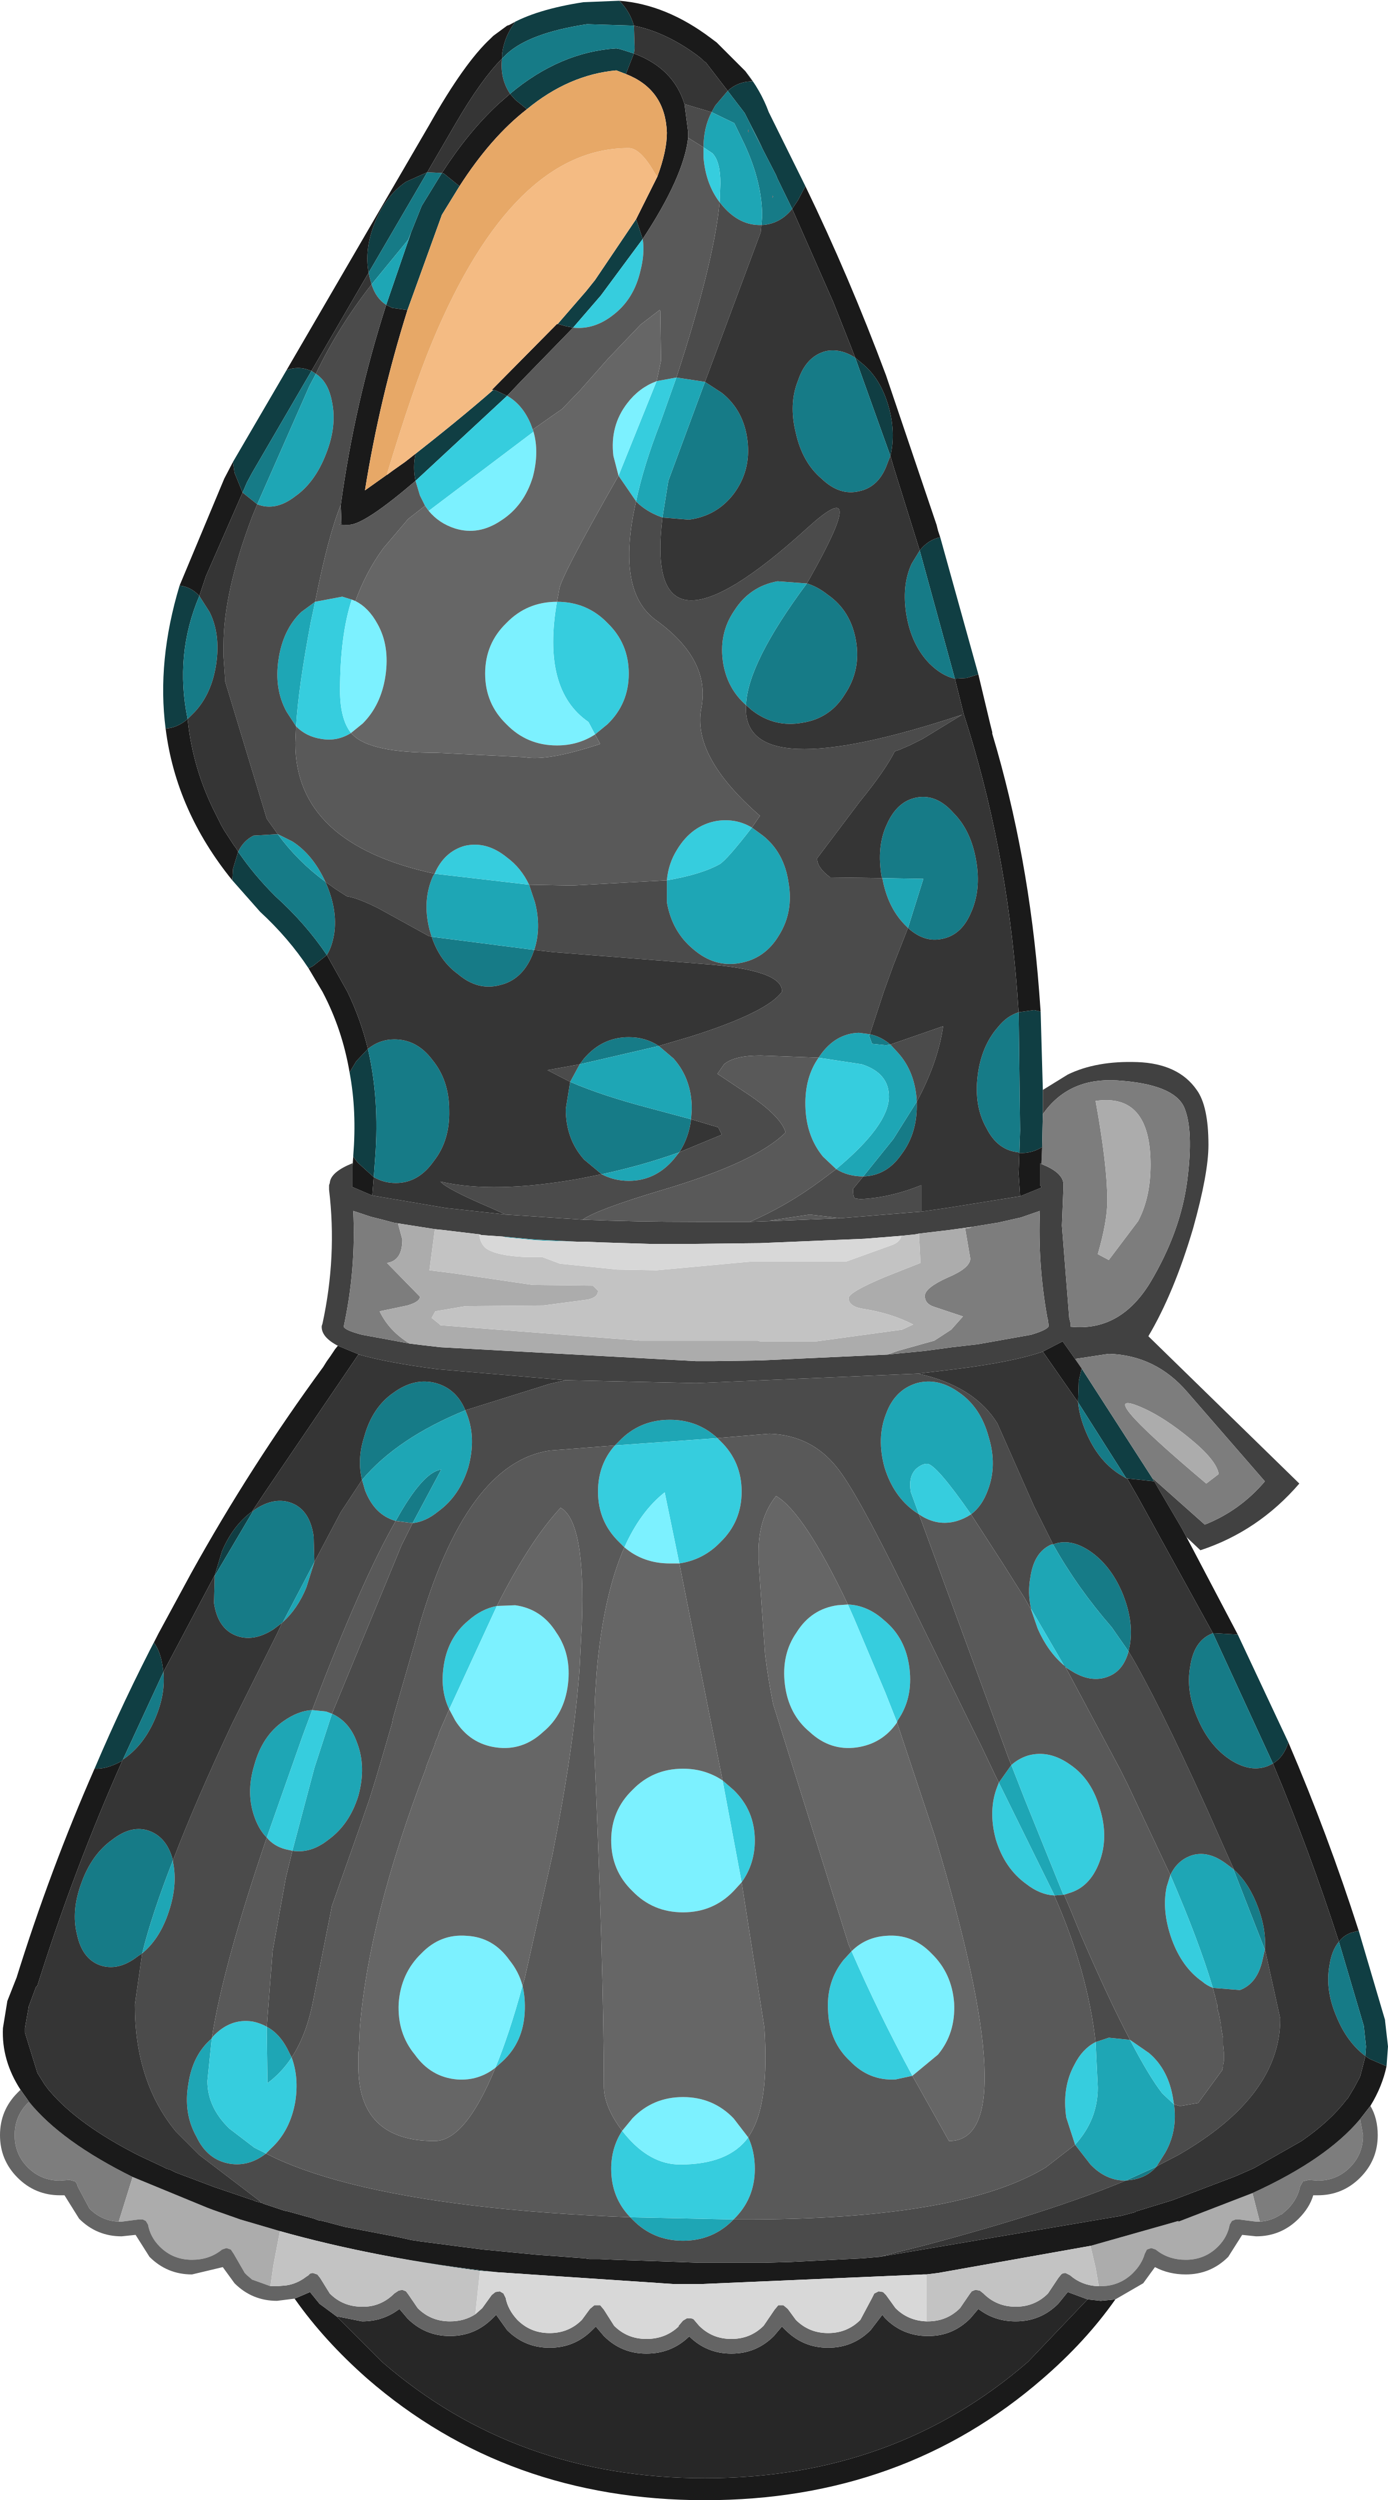 <?xml version="1.0" encoding="UTF-8" standalone="no"?>
<svg xmlns:ffdec="https://www.free-decompiler.com/flash" xmlns:xlink="http://www.w3.org/1999/xlink" ffdec:objectType="shape" height="170.55px" width="94.7px" xmlns="http://www.w3.org/2000/svg">
  <g transform="matrix(1.0, 0.0, 0.0, 1.0, 42.15, 136.45)">
    <path d="M0.1 -136.4 L0.2 -136.3 Q0.85 -135.6 1.1 -134.7 L-2.1 -134.8 Q-6.05 -134.2 -7.6 -132.75 L-7.9 -132.45 -7.9 -132.75 Q-7.75 -133.95 -7.0 -134.95 L-7.4 -134.75 Q-5.6 -135.8 -2.35 -136.3 L0.1 -136.4 M7.5 -130.25 Q8.15 -130.85 9.05 -130.9 L9.2 -130.9 8.7 -131.6 Q9.75 -130.3 10.3 -128.8 L12.8 -123.75 12.3 -122.8 11.9 -122.2 10.95 -124.15 10.9 -124.25 10.8 -124.5 9.0 -128.0 9.9 -126.3 8.65 -128.75 7.5 -130.25 M-7.35 -130.05 Q-3.95 -132.9 -0.1 -133.15 L0.15 -133.1 1.1 -132.8 0.55 -131.4 -0.1 -131.65 Q-3.35 -131.35 -6.2 -129.0 L-7.0 -129.65 -7.35 -130.05 M1.25 -121.5 L1.7 -120.15 -1.15 -116.3 -3.05 -114.1 -3.55 -114.2 -4.1 -114.35 -2.15 -116.6 -1.75 -117.1 -1.55 -117.35 1.25 -121.5 M16.2 -112.05 L16.8 -111.55 Q18.05 -110.45 18.55 -108.45 18.95 -106.8 18.6 -105.35 L16.2 -112.05 M20.6 -98.9 Q21.2 -99.65 22.0 -99.8 L24.6 -90.45 23.8 -90.2 23.0 -90.15 20.6 -98.9 M-8.5 -109.85 L-8.3 -109.8 -7.55 -109.45 -13.8 -103.65 Q-14.0 -104.55 -13.8 -105.5 L-14.5 -104.95 Q-10.9 -107.75 -8.5 -109.85 M42.3 -24.95 L45.75 -17.6 Q45.45 -16.6 44.7 -16.15 L40.6 -25.05 42.3 -24.95 M50.55 -4.75 L52.35 1.35 52.35 1.4 52.55 3.15 52.45 4.5 51.3 4.0 51.0 3.8 51.05 3.15 50.9 1.75 49.2 -4.0 Q49.5 -4.4 50.0 -4.6 L50.55 -4.75 M-35.7 -15.8 Q-33.7 -20.5 -31.35 -25.0 L-31.65 -24.4 Q-31.2 -23.8 -31.05 -22.75 L-31.0 -22.4 -33.8 -16.35 Q-34.85 -15.75 -35.7 -15.8 M-18.05 -57.55 L-18.05 -57.6 Q-17.8 -60.65 -18.3 -63.3 L-17.85 -64.05 -17.05 -64.9 Q-16.25 -61.45 -16.55 -57.5 L-16.65 -56.15 -17.75 -57.15 -18.05 -57.55 M-21.1 -70.4 Q-22.45 -72.45 -24.4 -74.25 L-26.3 -76.4 -26.25 -77.2 -25.9 -78.35 Q-24.85 -76.8 -23.4 -75.35 L-23.35 -75.3 Q-21.3 -73.45 -19.85 -71.3 L-20.8 -70.55 -21.1 -70.4 M-30.85 -86.75 Q-31.45 -91.35 -29.9 -96.5 L-29.85 -96.5 Q-29.1 -96.4 -28.55 -95.8 -30.25 -91.8 -29.35 -87.4 -30.05 -86.8 -30.85 -86.75 M-26.25 -104.9 L-26.25 -104.95 -22.6 -111.2 Q-21.8 -111.5 -21.05 -111.2 L-20.9 -111.15 -24.95 -104.2 -25.3 -103.55 -25.6 -102.85 -26.15 -104.2 -26.25 -104.9 M28.85 -67.45 L29.0 -62.1 29.0 -60.45 28.95 -58.2 Q28.2 -57.75 27.4 -57.8 L27.45 -59.35 27.35 -67.4 28.4 -67.55 28.85 -67.45 M31.65 -43.1 L36.45 -35.65 36.95 -34.8 36.6 -35.4 34.75 -35.6 34.7 -35.6 31.4 -40.8 31.45 -42.25 31.65 -43.1 M-13.0 -124.7 L-17.0 -117.85 Q-17.3 -119.4 -16.6 -121.2 -15.85 -123.1 -14.45 -124.05 L-13.0 -124.7 M-14.1 -120.6 L-13.4 -122.35 -13.35 -122.45 -12.0 -124.65 -11.85 -124.6 -10.8 -123.75 -12.0 -121.8 -14.35 -115.3 -15.4 -115.45 -15.8 -115.65 -14.1 -120.6 M-24.95 -33.35 L-24.9 -33.35 -27.5 -28.95 -27.5 -29.0 -27.0 -30.65 Q-26.25 -32.4 -24.95 -33.35 M-8.2 18.55 L-9.4 18.45 Q-16.75 17.5 -23.05 15.75 L-23.2 15.7 Q-16.35 17.65 -8.2 18.55" fill="#103e43" fill-rule="evenodd" stroke="none"/>
    <path d="M-7.9 -132.45 L-7.6 -132.75 Q-6.05 -134.2 -2.1 -134.8 L1.1 -134.7 1.15 -133.15 1.1 -132.8 0.15 -133.1 -0.1 -133.15 Q-3.95 -132.9 -7.35 -130.05 -8.05 -131.1 -7.9 -132.45 M6.4 -128.8 L6.65 -129.25 7.5 -130.25 8.65 -128.75 9.9 -126.3 9.0 -128.0 10.8 -124.5 10.9 -124.25 10.95 -124.15 11.9 -122.2 Q11.1 -121.2 9.9 -121.1 L9.8 -121.1 9.85 -121.7 Q9.85 -124.0 8.65 -126.6 L7.95 -128.05 6.4 -128.8 M8.9 -127.45 L8.95 -127.45 8.95 -127.55 8.9 -127.6 8.9 -127.45 M5.95 -110.4 L7.1 -109.65 Q8.6 -108.45 8.85 -106.4 9.1 -104.35 7.9 -102.75 6.75 -101.25 4.85 -101.0 L3.05 -101.15 3.45 -103.65 5.95 -110.4 M12.9 -96.65 Q13.6 -96.45 14.3 -95.9 15.9 -94.8 16.25 -92.75 16.6 -90.75 15.5 -89.1 14.5 -87.45 12.6 -87.15 10.7 -86.8 9.15 -88.0 L8.75 -88.35 Q8.85 -91.2 12.9 -96.65 M18.05 -76.55 L18.0 -76.65 Q17.65 -78.7 18.35 -80.2 19.05 -81.8 20.4 -82.05 21.75 -82.3 22.9 -81.0 24.1 -79.8 24.45 -77.75 24.8 -75.75 24.1 -74.2 23.45 -72.65 22.1 -72.4 20.9 -72.15 19.8 -73.15 L20.85 -76.5 18.05 -76.55 M17.2 -65.9 Q17.95 -65.75 18.6 -65.2 L18.3 -65.15 17.35 -65.25 17.15 -65.8 17.2 -65.9 M20.4 -61.3 L20.4 -61.2 Q20.45 -59.15 19.35 -57.7 18.35 -56.25 16.75 -56.2 L18.8 -58.75 20.4 -61.3 M27.4 -57.8 L27.3 -57.85 Q25.9 -58.0 25.15 -59.5 24.3 -61.0 24.55 -63.05 24.8 -65.1 25.95 -66.4 26.55 -67.15 27.35 -67.4 L27.45 -59.35 27.4 -57.8 M23.0 -90.15 Q22.1 -90.35 21.25 -91.2 20.05 -92.45 19.7 -94.45 19.35 -96.5 20.05 -98.0 L20.6 -98.9 23.0 -90.15 M10.55 -123.1 L10.55 -122.95 10.6 -123.05 10.55 -123.1 M18.6 -105.35 L18.4 -104.85 Q17.85 -103.25 16.5 -102.95 15.15 -102.6 13.9 -103.8 12.6 -104.9 12.15 -106.9 11.65 -108.9 12.3 -110.5 12.85 -112.15 14.2 -112.5 15.2 -112.7 16.2 -112.05 L18.6 -105.35 M-2.6 -63.85 L-2.3 -64.25 Q-1.05 -65.7 0.75 -65.7 1.9 -65.7 2.8 -65.1 L-2.6 -63.85 M-3.25 -62.65 Q-1.05 -61.7 2.2 -60.85 L5.0 -60.1 Q4.85 -58.85 4.2 -57.85 1.7 -56.95 -1.1 -56.35 L-2.3 -57.35 Q-3.55 -58.75 -3.55 -60.8 L-3.25 -62.65 M34.7 -35.6 L34.2 -35.9 Q32.75 -36.85 31.95 -38.75 31.5 -39.8 31.4 -40.8 L34.7 -35.6 M29.7 -31.1 Q30.85 -31.55 32.2 -30.65 33.6 -29.7 34.4 -27.85 35.2 -25.95 34.95 -24.3 L34.85 -23.8 33.7 -25.45 Q31.35 -28.15 29.7 -31.1 M42.05 -8.9 Q43.1 -7.95 43.7 -6.3 44.25 -4.8 44.15 -3.5 L44.15 -3.45 42.0 -8.95 42.05 -8.9 M36.75 11.35 Q36.1 12.1 35.05 12.25 L34.65 12.3 35.75 11.8 36.75 11.35 M51.0 3.8 Q49.75 2.85 49.05 1.15 48.25 -0.7 48.55 -2.35 48.7 -3.4 49.2 -4.0 L50.9 1.75 51.05 3.15 51.0 3.8 M44.7 -16.15 L44.4 -16.0 Q43.2 -15.5 41.8 -16.4 40.35 -17.35 39.55 -19.25 38.75 -21.1 39.05 -22.75 39.3 -24.5 40.5 -25.0 L40.6 -25.05 44.7 -16.15 M-22.85 -25.8 L-22.9 -25.75 -23.5 -25.3 Q-24.9 -24.4 -26.1 -24.9 -27.3 -25.4 -27.55 -27.1 L-27.5 -28.95 -24.9 -33.35 -24.8 -33.45 Q-23.4 -34.4 -22.2 -33.9 -21.0 -33.4 -20.75 -31.65 L-20.7 -29.9 -22.85 -25.8 M-14.0 -32.55 L-15.15 -32.7 Q-13.3 -36.05 -12.05 -36.2 L-14.0 -32.55 M-13.0 -124.7 L-12.0 -124.65 -13.35 -122.45 -13.4 -122.35 -14.1 -120.6 -14.3 -120.1 -16.8 -117.05 -16.95 -117.6 -17.0 -117.85 -13.0 -124.7 M-20.6 -110.95 L-21.05 -110.1 -24.6 -102.05 -25.6 -102.85 -25.3 -103.55 -24.95 -104.2 -20.9 -111.15 -20.6 -110.95 M-19.95 -76.3 Q-19.1 -74.4 -19.35 -72.75 -19.5 -71.85 -19.85 -71.3 -21.3 -73.45 -23.35 -75.3 L-23.4 -75.35 Q-24.85 -76.8 -25.9 -78.35 -25.55 -79.1 -24.85 -79.45 L-23.2 -79.55 Q-21.85 -77.7 -19.95 -76.3 M-17.05 -64.9 Q-16.25 -65.55 -15.25 -65.55 -13.7 -65.55 -12.65 -64.15 -11.5 -62.75 -11.5 -60.7 -11.45 -58.65 -12.55 -57.25 -13.6 -55.75 -15.15 -55.75 -15.95 -55.75 -16.65 -56.15 L-16.55 -57.5 Q-16.25 -61.45 -17.05 -64.9 M-28.55 -95.8 L-27.85 -94.7 Q-27.1 -93.2 -27.4 -91.15 -27.7 -89.15 -28.85 -87.9 L-29.35 -87.4 Q-30.25 -91.8 -28.55 -95.8 M-5.7 -71.65 L-5.85 -71.25 Q-6.55 -69.6 -8.05 -69.25 -9.55 -68.85 -10.9 -70.0 -12.15 -70.9 -12.7 -72.55 L-5.7 -71.65 M-17.45 -35.5 Q-17.8 -36.9 -17.3 -38.45 -16.75 -40.45 -15.3 -41.45 -13.85 -42.5 -12.4 -42.1 -11.0 -41.7 -10.4 -40.25 -15.05 -38.35 -17.45 -35.5 M-31.0 -22.4 Q-30.85 -20.9 -31.55 -19.25 -32.35 -17.35 -33.8 -16.4 L-33.8 -16.35 -31.0 -22.4 M-32.45 -3.2 L-32.75 -3.0 Q-34.1 -1.95 -35.35 -2.4 -36.55 -2.85 -36.9 -4.5 -37.3 -6.1 -36.6 -8.0 -35.9 -9.95 -34.5 -10.95 -33.15 -12.0 -31.95 -11.55 -30.75 -11.1 -30.35 -9.55 -31.8 -5.85 -32.45 -3.2" fill="#167b87" fill-rule="evenodd" stroke="none"/>
    <path d="M5.85 -126.4 Q5.85 -127.75 6.4 -128.8 L7.95 -128.05 8.65 -126.6 Q9.85 -124.0 9.85 -121.7 L9.8 -121.1 Q8.35 -121.05 7.2 -122.35 L6.95 -122.65 7.0 -123.95 Q7.0 -125.45 6.45 -126.0 L5.85 -126.4 M1.25 -102.25 Q1.75 -104.65 2.9 -107.6 L4.0 -110.7 5.95 -110.4 3.45 -103.65 3.05 -101.15 Q2.15 -101.45 1.45 -102.05 L1.25 -102.25 M9.15 -80.0 L9.9 -79.45 Q11.35 -78.3 11.65 -76.25 12.0 -74.25 11.0 -72.65 10.05 -71.05 8.3 -70.75 6.6 -70.45 5.15 -71.7 3.7 -72.9 3.35 -74.9 L3.35 -76.4 Q5.7 -76.8 6.95 -77.5 7.45 -77.8 9.15 -80.0 M-6.05 -76.1 L-5.65 -74.9 Q-5.2 -73.15 -5.7 -71.65 L-12.7 -72.55 -12.85 -73.05 Q-13.35 -75.05 -12.6 -76.7 L-12.5 -76.85 -6.05 -76.1 M2.8 -65.1 L3.8 -64.25 Q5.05 -62.85 5.05 -60.8 L5.0 -60.1 2.2 -60.85 Q-1.05 -61.7 -3.25 -62.65 L-2.6 -63.85 2.8 -65.1 M4.2 -57.85 L3.8 -57.35 Q2.55 -55.9 0.75 -55.9 -0.25 -55.9 -1.1 -56.35 1.7 -56.95 4.2 -57.85 M13.7 -64.3 L13.8 -64.45 Q14.85 -65.95 16.45 -66.0 L17.2 -65.9 17.15 -65.8 17.35 -65.25 18.3 -65.15 18.6 -65.2 19.15 -64.6 Q20.3 -63.3 20.4 -61.3 L18.8 -58.75 16.75 -56.2 Q15.7 -56.2 14.9 -56.7 18.5 -59.7 18.5 -61.65 18.5 -63.25 16.65 -63.85 L13.7 -64.3 M8.75 -88.35 Q7.5 -89.45 7.2 -91.15 6.85 -93.2 7.95 -94.8 9.0 -96.45 10.9 -96.8 L12.9 -96.65 Q8.85 -91.2 8.75 -88.35 M19.8 -73.15 L19.55 -73.4 Q18.4 -74.6 18.05 -76.55 L20.85 -76.5 19.8 -73.15 M-7.85 -52.1 L-5.65 -51.9 -2.8 -51.75 -4.55 -51.8 -5.6 -51.85 -7.65 -52.05 -7.85 -52.1 M20.55 -33.15 L20.25 -33.35 Q18.8 -34.4 18.2 -36.35 17.65 -38.35 18.3 -40.0 18.9 -41.65 20.4 -42.1 21.85 -42.5 23.3 -41.45 24.75 -40.45 25.3 -38.45 25.9 -36.5 25.25 -34.8 24.85 -33.7 24.1 -33.15 21.7 -36.6 21.1 -36.6 20.75 -36.6 20.35 -36.25 19.8 -35.7 20.0 -34.65 L20.55 -33.15 M28.2 -26.7 Q27.95 -27.8 28.15 -28.85 28.4 -30.6 29.6 -31.1 L29.7 -31.1 Q31.35 -28.15 33.7 -25.45 L34.85 -23.8 Q34.5 -22.5 33.5 -22.1 32.3 -21.6 30.9 -22.5 L30.5 -22.75 28.2 -26.7 M37.7 -8.55 Q38.15 -9.5 39.05 -9.85 40.25 -10.3 41.6 -9.25 L42.0 -8.95 44.15 -3.45 44.0 -2.8 Q43.65 -1.15 42.45 -0.7 L40.6 -0.85 Q39.65 -4.05 37.7 -8.55 M-0.2 -37.85 L0.1 -38.15 Q1.5 -39.6 3.55 -39.6 5.45 -39.6 6.8 -38.35 L-0.2 -37.85 M0.85 14.8 L7.9 14.95 Q6.5 16.4 4.45 16.4 2.4 16.4 1.0 14.95 L0.85 14.8 M-24.0 10.45 Q-25.15 11.35 -26.45 11.15 -28.0 10.9 -28.75 9.3 -29.65 7.7 -29.3 5.7 -29.0 3.7 -27.7 2.6 L-28.0 5.5 Q-28.0 7.3 -26.5 8.75 L-24.8 10.05 -24.0 10.45 M-23.95 -11.1 Q-24.45 -11.6 -24.75 -12.4 -25.4 -14.1 -24.8 -16.05 -24.25 -18.05 -22.8 -19.05 -21.8 -19.75 -20.85 -19.8 L-21.5 -18.05 -23.95 -11.1 M-15.15 -32.7 Q-16.6 -33.1 -17.25 -34.8 L-17.45 -35.5 Q-15.05 -38.35 -10.4 -40.25 L-10.3 -40.0 Q-9.65 -38.35 -10.2 -36.35 -10.8 -34.4 -12.25 -33.35 -13.1 -32.65 -14.0 -32.55 L-12.05 -36.2 Q-13.3 -36.05 -15.15 -32.7 M-20.7 -29.9 L-21.25 -28.15 Q-21.85 -26.7 -22.85 -25.8 L-20.7 -29.9 M-30.35 -9.55 L-30.35 -9.45 Q-30.0 -7.8 -30.7 -5.85 -31.3 -4.15 -32.45 -3.2 -31.8 -5.85 -30.35 -9.55 M26.85 -16.05 L27.75 -13.75 30.4 -7.2 29.8 -7.15 26.0 -14.85 26.85 -16.05 M32.6 2.85 L33.5 2.55 34.95 2.7 Q36.25 5.2 37.15 6.35 L37.95 7.1 Q38.2 8.9 37.35 10.4 L36.75 11.35 35.75 11.8 34.65 12.3 Q33.3 12.3 32.25 11.2 L31.2 9.85 Q32.75 8.15 32.75 5.95 L32.6 2.85 M-16.8 -117.05 L-14.3 -120.1 -14.1 -120.6 -15.8 -115.65 Q-16.5 -116.1 -16.8 -117.05 M-24.6 -102.05 L-21.05 -110.1 -20.6 -110.95 Q-19.75 -110.4 -19.5 -109.05 -19.15 -107.4 -19.9 -105.5 -20.65 -103.55 -22.0 -102.6 -23.35 -101.55 -24.6 -102.05 M-23.2 -79.55 L-22.2 -79.05 Q-20.8 -78.15 -19.95 -76.3 -21.85 -77.7 -23.2 -79.55 M-21.95 -86.9 L-22.6 -87.9 Q-23.45 -89.45 -23.15 -91.45 -22.85 -93.5 -21.6 -94.7 L-20.65 -95.4 -20.95 -94.0 Q-21.8 -89.5 -21.95 -86.9 M-22.2 -10.2 L-20.7 -15.85 -19.5 -19.55 Q-18.3 -19.0 -17.8 -17.6 -17.15 -15.95 -17.7 -13.95 -18.3 -12.0 -19.75 -10.95 -20.95 -10.0 -22.2 -10.2 M-23.95 1.8 Q-23.1 2.25 -22.55 3.3 L-22.25 3.9 Q-22.95 4.95 -23.9 5.65 L-23.95 2.2 -23.95 1.8" fill="#1ea6b5" fill-rule="evenodd" stroke="none"/>
    <path d="M20.7 -53.8 L22.45 -54.05 27.45 -54.85 28.8 -55.4 28.9 -55.45 28.9 -55.5 28.8 -55.6 28.8 -57.1 28.9 -57.05 Q30.3 -56.5 30.4 -55.75 L30.4 -55.6 30.4 -55.5 30.4 -55.4 30.4 -55.3 30.3 -52.85 30.8 -46.55 30.9 -46.15 30.9 -46.0 30.9 -45.95 Q34.3 -45.6 36.35 -49.0 38.4 -52.45 38.85 -55.9 39.3 -59.35 38.65 -60.9 37.95 -62.5 34.05 -62.75 30.75 -62.95 29.0 -60.45 L29.0 -62.1 30.7 -63.15 Q32.65 -64.1 35.45 -64.0 38.25 -63.9 39.5 -62.1 40.3 -61.0 40.3 -58.35 40.3 -56.4 39.25 -52.65 37.95 -48.25 36.2 -45.3 L46.5 -35.25 Q43.7 -32.0 39.75 -30.7 L38.8 -31.6 38.45 -32.25 36.95 -34.8 36.45 -35.65 40.05 -32.45 Q42.45 -33.4 44.15 -35.4 L38.85 -41.5 Q36.7 -44.0 33.5 -44.1 L31.2 -43.75 30.35 -44.95 29.0 -44.25 Q27.0 -43.55 23.0 -43.05 L20.5 -42.75 5.35 -42.1 -3.55 -42.3 -12.3 -43.05 Q-15.75 -43.5 -17.65 -44.05 L-19.1 -44.65 Q-20.25 -45.25 -20.2 -46.0 L-20.15 -46.15 Q-19.15 -50.75 -19.7 -55.3 L-19.7 -55.4 -19.7 -55.5 -19.7 -55.6 -19.65 -55.75 Q-19.6 -56.5 -18.1 -57.1 L-18.1 -56.9 -18.1 -55.55 -18.15 -55.5 -16.75 -54.9 -11.75 -54.05 -7.65 -53.6 -2.4 -53.25 Q1.2 -53.1 5.35 -53.1 L9.0 -53.1 10.35 -53.15 15.2 -53.35 20.7 -53.8 M19.35 -52.15 L16.85 -51.95 9.7 -51.65 5.35 -51.6 2.1 -51.6 -1.1 -51.7 -2.35 -51.75 -2.8 -51.75 -5.65 -51.9 -7.85 -52.1 -9.3 -52.2 -9.45 -52.25 -11.95 -52.55 -12.45 -52.6 -15.0 -53.0 -15.3 -53.05 -16.05 -53.25 -16.85 -53.45 -18.05 -53.85 Q-17.85 -49.9 -18.7 -45.95 -18.6 -45.7 -17.45 -45.4 L-15.55 -45.05 -14.2 -44.8 -13.4 -44.7 -12.1 -44.55 5.35 -43.6 6.5 -43.6 9.75 -43.65 18.4 -44.05 20.95 -44.3 22.45 -44.5 22.8 -44.55 24.55 -44.75 28.2 -45.4 Q29.35 -45.75 29.4 -46.0 L29.35 -46.4 29.3 -46.6 Q28.65 -50.25 28.8 -53.85 L27.5 -53.4 25.95 -53.05 24.1 -52.75 22.65 -52.55 20.55 -52.3 20.3 -52.25 19.35 -52.15" fill="#414141" fill-rule="evenodd" stroke="none"/>
    <path d="M24.1 -52.75 L25.95 -53.05 27.5 -53.4 28.8 -53.85 Q28.65 -50.25 29.3 -46.6 L29.35 -46.4 29.4 -46.0 Q29.35 -45.75 28.2 -45.4 L24.55 -44.75 22.8 -44.55 22.45 -44.5 20.95 -44.3 18.4 -44.05 19.1 -44.3 21.6 -45.0 22.75 -45.75 23.55 -46.65 21.6 -47.3 Q20.95 -47.5 20.95 -48.05 20.95 -48.6 22.5 -49.3 24.05 -49.95 24.05 -50.6 L23.7 -52.65 24.1 -52.7 24.1 -52.75 M-14.2 -44.8 L-15.55 -45.05 -17.45 -45.4 Q-18.6 -45.7 -18.7 -45.95 -17.85 -49.9 -18.05 -53.85 L-16.85 -53.45 -16.05 -53.25 -15.3 -53.05 -15.0 -53.0 -14.7 -51.9 Q-14.7 -50.45 -15.75 -50.3 L-13.5 -48.0 Q-13.5 -47.65 -14.35 -47.4 L-16.25 -47.0 Q-15.6 -45.65 -14.2 -44.8 M28.95 -58.2 L29.0 -60.45 Q30.75 -62.95 34.05 -62.75 37.95 -62.5 38.65 -60.9 39.3 -59.35 38.85 -55.9 38.4 -52.45 36.35 -49.0 34.3 -45.6 30.9 -45.95 L30.9 -46.0 30.9 -46.15 30.8 -46.55 30.3 -52.85 30.4 -55.3 30.4 -55.4 30.4 -55.5 30.4 -55.6 30.4 -55.75 Q30.3 -56.5 28.9 -57.05 L28.95 -58.2 M32.75 -50.9 L33.5 -50.5 35.5 -53.15 Q36.35 -54.75 36.35 -57.0 36.35 -61.9 32.6 -61.35 33.4 -56.95 33.4 -54.55 33.4 -53.15 32.75 -50.9 M31.2 -43.75 L33.5 -44.1 Q36.7 -44.0 38.85 -41.5 L44.15 -35.4 Q42.45 -33.4 40.05 -32.45 L36.45 -35.65 31.65 -43.1 31.2 -43.75 M39.0 -38.35 Q37.35 -39.7 35.95 -40.35 31.9 -42.2 40.15 -35.25 L41.0 -35.9 Q40.85 -36.85 39.0 -38.35 M50.65 8.1 L50.85 9.2 Q50.85 10.5 49.95 11.4 49.05 12.3 47.75 12.3 L47.15 12.25 46.75 12.35 46.55 12.7 Q46.4 13.5 45.75 14.2 L45.3 14.6 45.25 14.6 Q44.6 15.05 43.8 15.1 L43.3 13.15 Q48.35 10.85 50.65 8.1 M-34.05 15.1 Q-35.15 15.05 -35.95 14.3 L-36.05 14.2 -36.85 12.7 Q-36.9 12.45 -37.05 12.35 L-37.4 12.25 -38.05 12.3 Q-39.35 12.3 -40.25 11.4 -41.15 10.5 -41.15 9.2 -41.15 7.9 -40.25 7.0 L-40.15 6.95 Q-37.95 9.65 -33.1 12.05 L-34.05 15.1" fill="#7d7d7d" fill-rule="evenodd" stroke="none"/>
    <path d="M20.55 -52.3 L22.65 -52.55 24.1 -52.75 24.1 -52.7 23.7 -52.65 24.05 -50.6 Q24.05 -49.95 22.5 -49.3 20.95 -48.6 20.95 -48.05 20.95 -47.5 21.6 -47.3 L23.55 -46.65 22.75 -45.75 21.6 -45.0 19.1 -44.3 18.4 -44.05 9.75 -43.65 6.5 -43.6 5.35 -43.6 -12.1 -44.55 -13.4 -44.7 -14.2 -44.8 Q-15.6 -45.65 -16.25 -47.0 L-14.35 -47.4 Q-13.5 -47.65 -13.5 -48.0 L-15.75 -50.3 Q-14.7 -50.45 -14.7 -51.9 L-15.0 -53.0 -12.45 -52.6 -12.5 -52.45 -12.85 -49.8 -11.25 -49.6 -5.8 -48.8 -1.7 -48.75 -1.35 -48.4 Q-1.35 -47.95 -2.05 -47.8 L-5.05 -47.4 -10.4 -47.35 -12.45 -47.0 -12.7 -46.55 -12.2 -46.15 -12.1 -46.05 1.5 -45.0 9.55 -45.0 9.7 -44.95 13.55 -44.95 19.4 -45.75 20.15 -46.1 Q18.7 -46.85 16.85 -47.15 15.75 -47.3 15.75 -47.9 15.75 -48.3 18.25 -49.35 L20.65 -50.3 20.55 -52.3 M32.75 -50.9 Q33.4 -53.15 33.4 -54.55 33.4 -56.95 32.6 -61.35 36.35 -61.9 36.35 -57.0 36.35 -54.75 35.5 -53.15 L33.5 -50.5 32.75 -50.9 M39.0 -38.35 Q40.85 -36.85 41.0 -35.9 L40.15 -35.25 Q31.9 -42.2 35.95 -40.35 37.35 -39.7 39.0 -38.35 M43.8 15.1 L43.55 15.1 42.4 14.95 42.15 14.95 41.9 15.05 41.75 15.3 Q41.6 16.15 40.95 16.8 40.05 17.7 38.75 17.7 37.55 17.7 36.7 17.0 L36.4 16.9 36.1 17.0 35.95 17.3 Q35.75 18.0 35.15 18.6 L35.1 18.65 Q34.2 19.5 32.95 19.5 L32.8 19.5 32.8 19.4 32.6 18.25 32.25 16.75 38.25 15.05 38.25 15.1 43.3 13.15 43.8 15.1 M-23.7 19.5 L-24.95 19.05 -25.3 18.75 -25.35 18.7 -25.45 18.6 -26.2 17.3 -26.4 17.0 -26.7 16.9 -27.0 17.0 Q-27.85 17.7 -29.05 17.7 -30.35 17.7 -31.25 16.8 -31.9 16.15 -32.05 15.3 L-32.2 15.05 -32.4 14.95 -32.7 14.95 -33.85 15.1 -34.05 15.1 -33.1 12.05 -28.0 14.15 -27.6 14.3 -25.75 14.95 -23.2 15.7 -23.05 15.75 -23.5 18.1 -23.7 19.5" fill="#acacac" fill-rule="evenodd" stroke="none"/>
    <path d="M1.1 -134.7 Q0.85 -135.6 0.2 -136.3 L0.1 -136.4 Q3.3 -136.15 6.35 -133.85 L6.75 -133.55 8.7 -131.6 9.2 -130.9 9.05 -130.9 Q8.15 -130.85 7.5 -130.25 L6.0 -132.2 5.9 -132.25 5.8 -132.35 5.7 -132.45 5.45 -132.65 Q3.3 -134.25 1.1 -134.7 M-7.4 -134.75 L-7.0 -134.95 Q-7.75 -133.95 -7.9 -132.75 L-7.9 -132.45 Q-9.3 -131.05 -11.05 -128.05 L-13.0 -124.7 -14.45 -124.05 Q-15.85 -123.1 -16.6 -121.2 -17.3 -119.4 -17.0 -117.85 L-20.9 -111.15 -21.05 -111.2 Q-21.8 -111.5 -22.6 -111.2 L-12.85 -127.95 Q-10.45 -132.2 -8.65 -133.85 L-8.55 -133.95 -8.5 -134.0 -7.55 -134.7 -7.4 -134.75 M1.1 -132.8 Q3.8 -131.8 4.55 -129.35 L4.8 -127.45 4.8 -127.05 Q4.5 -124.4 1.7 -120.15 L1.25 -121.5 2.7 -124.4 Q3.35 -126.15 3.35 -127.4 3.25 -130.35 0.55 -131.4 L1.1 -132.8 M11.9 -122.2 L12.3 -122.8 12.8 -123.75 Q15.8 -117.55 18.3 -110.85 L21.75 -100.65 21.85 -100.25 22.0 -99.8 Q21.2 -99.65 20.6 -98.9 L18.85 -104.5 18.6 -105.35 Q18.95 -106.8 18.55 -108.45 18.05 -110.45 16.8 -111.55 L16.2 -112.05 15.85 -112.95 14.7 -115.85 11.9 -122.2 M-7.35 -130.05 L-7.0 -129.65 -6.2 -129.0 Q-8.65 -127.1 -10.8 -123.75 L-11.85 -124.6 -12.0 -124.65 Q-10.2 -127.45 -8.15 -129.35 L-7.35 -130.05 M27.45 -54.85 L27.35 -56.35 27.35 -56.45 27.4 -57.75 27.4 -57.8 Q28.2 -57.75 28.95 -58.2 L28.9 -57.05 28.8 -57.1 28.8 -55.6 28.9 -55.5 28.9 -55.45 28.8 -55.4 27.45 -54.85 M27.35 -67.4 L27.25 -68.8 Q26.5 -78.8 23.6 -87.75 L23.0 -90.15 23.8 -90.2 24.6 -90.45 25.4 -87.1 25.55 -86.5 25.55 -86.4 Q28.05 -78.05 28.75 -68.8 L28.85 -67.45 28.4 -67.55 27.35 -67.4 M-4.1 -114.35 L-3.55 -114.2 -3.05 -114.1 -6.65 -110.4 -7.55 -109.45 -8.3 -109.8 -8.5 -109.85 -8.6 -109.85 -4.15 -114.35 -4.1 -114.35 M38.8 -31.6 L39.25 -30.75 42.3 -24.95 40.6 -25.05 35.5 -34.3 34.75 -35.6 36.6 -35.4 36.95 -34.8 38.45 -32.25 38.8 -31.6 M45.75 -17.6 Q48.45 -11.3 50.55 -4.75 L50.0 -4.6 Q49.5 -4.4 49.2 -4.0 47.2 -10.2 44.7 -16.15 45.45 -16.6 45.75 -17.6 M52.45 4.5 Q52.15 5.9 51.35 7.2 L50.65 8.1 Q48.35 10.85 43.3 13.15 L38.25 15.1 38.25 15.05 32.25 16.75 21.85 18.6 21.05 18.7 20.85 18.7 5.8 19.35 5.45 19.35 5.05 19.35 3.75 19.35 -8.2 18.55 Q-16.35 17.65 -23.2 15.7 L-25.75 14.95 -27.6 14.3 -28.0 14.15 -33.1 12.05 Q-37.95 9.65 -40.15 6.95 L-40.75 6.1 Q-42.05 4.1 -41.95 1.9 L-41.65 0.05 -41.0 -1.6 -41.05 -1.45 Q-38.75 -8.85 -35.7 -15.8 -34.85 -15.75 -33.8 -16.35 -37.1 -8.95 -39.6 -1.0 L-39.7 -0.9 -40.2 0.45 -40.2 0.5 -40.45 1.9 -40.45 2.2 -39.6 4.95 -39.1 5.75 -38.8 6.15 -38.75 6.2 Q-36.8 8.5 -32.65 10.6 L-31.05 11.35 -30.75 11.5 -30.55 11.55 -30.15 11.75 -27.5 12.75 -27.2 12.85 -25.0 13.6 -24.95 13.6 -24.75 13.7 -24.2 13.85 -24.25 13.85 -22.75 14.35 -22.5 14.4 -20.7 14.9 -20.45 15.0 -20.15 15.05 -18.65 15.45 -15.0 16.15 -14.1 16.35 -13.45 16.45 -9.2 17.0 -5.6 17.35 -2.25 17.6 -1.95 17.65 -1.25 17.65 -0.15 17.7 4.2 17.85 5.5 17.9 8.4 17.9 9.85 17.9 10.05 17.9 11.8 17.85 16.7 17.6 17.85 17.5 34.35 14.7 35.3 14.45 35.35 14.4 37.8 13.65 38.2 13.5 42.15 12.0 43.4 11.45 46.65 9.6 Q48.6 8.25 49.7 6.8 L49.8 6.7 50.25 5.95 50.65 5.2 51.0 3.85 51.0 3.8 51.3 4.0 52.45 4.5 M33.95 20.4 Q31.95 23.25 29.0 25.8 19.45 34.1 5.95 34.1 -7.55 34.1 -17.1 25.8 -20.05 23.2 -22.05 20.35 L-21.0 19.9 -20.35 20.7 -19.2 21.55 -16.1 24.65 Q-6.95 32.6 5.95 32.6 18.85 32.6 28.0 24.65 L32.05 20.4 32.95 20.5 33.95 20.4 M-31.35 -25.0 L-29.1 -29.15 Q-25.05 -36.45 -20.1 -43.2 L-19.85 -43.6 -19.6 -43.95 -19.3 -44.4 -19.1 -44.65 -17.65 -44.05 -17.7 -44.05 -24.05 -34.7 -24.95 -33.35 Q-26.25 -32.4 -27.0 -30.65 L-27.5 -29.0 -27.95 -28.15 -31.0 -22.4 -31.05 -22.75 Q-31.2 -23.8 -31.65 -24.4 L-31.35 -25.0 M-18.1 -56.9 L-18.05 -57.55 -17.75 -57.15 -16.65 -56.15 -16.75 -54.9 -18.15 -55.5 -18.1 -55.55 -18.1 -56.9 M-18.3 -63.3 Q-18.8 -66.25 -20.15 -68.8 L-21.1 -70.4 -20.8 -70.55 -19.85 -71.3 -18.45 -68.8 Q-17.55 -66.95 -17.05 -64.9 L-17.85 -64.05 -18.3 -63.3 M-26.3 -76.4 Q-30.15 -81.15 -30.85 -86.75 -30.05 -86.8 -29.35 -87.4 -29.0 -83.95 -27.4 -80.85 L-27.3 -80.65 -27.05 -80.15 -26.85 -79.8 -26.2 -78.8 -26.05 -78.6 -25.9 -78.35 -26.25 -77.2 -26.3 -76.4 M-29.9 -96.5 L-26.85 -103.8 -26.25 -104.95 -26.25 -104.9 -26.15 -104.2 -25.6 -102.85 -28.1 -97.15 -28.55 -95.8 Q-29.1 -96.4 -29.85 -96.5 L-29.9 -96.5 M31.2 -43.75 L31.65 -43.1 31.45 -42.25 31.4 -40.8 29.0 -44.25 30.35 -44.95 31.2 -43.75 M-18.9 -102.0 Q-17.95 -108.95 -15.8 -115.65 L-15.4 -115.45 -14.35 -115.3 Q-16.25 -109.25 -17.25 -103.0 L-15.35 -104.35 -14.5 -104.95 -13.8 -105.5 Q-14.0 -104.55 -13.8 -103.65 -17.3 -100.65 -18.35 -100.65 -19.35 -100.65 -18.85 -100.7 L-18.9 -102.0" fill="#1a1a1a" fill-rule="evenodd" stroke="none"/>
    <path d="M-19.2 21.55 L-17.45 21.9 Q-16.0 21.9 -14.9 21.05 L-14.35 21.7 Q-13.15 22.9 -11.45 22.9 -9.75 22.9 -8.55 21.7 L-8.3 21.45 -7.55 22.5 Q-6.35 23.7 -4.65 23.7 -2.95 23.7 -1.75 22.5 L-1.5 22.25 -0.95 22.9 Q0.25 24.1 1.95 24.1 3.65 24.1 4.85 22.95 L4.85 22.9 Q6.05 24.1 7.75 24.1 9.45 24.1 10.65 22.9 L11.2 22.25 11.45 22.5 Q12.65 23.7 14.35 23.7 16.05 23.7 17.25 22.5 L18.05 21.45 18.25 21.7 Q19.45 22.9 21.15 22.9 L21.2 22.9 Q22.85 22.9 24.05 21.7 L24.6 21.05 Q25.7 21.9 27.15 21.9 28.85 21.9 30.05 20.7 L30.7 19.9 32.05 20.4 28.0 24.65 Q18.85 32.6 5.95 32.6 -6.95 32.6 -16.1 24.65 L-19.2 21.55" fill="#272727" fill-rule="evenodd" stroke="none"/>
    <path d="M51.35 7.2 Q51.85 8.05 51.85 9.2 51.85 10.9 50.65 12.1 49.45 13.3 47.75 13.3 L47.45 13.3 Q47.2 14.15 46.45 14.9 45.25 16.1 43.55 16.1 L42.6 16.0 41.65 17.5 Q40.45 18.7 38.75 18.7 37.6 18.7 36.65 18.2 L35.85 19.3 33.95 20.4 32.95 20.5 32.05 20.4 30.7 19.9 30.05 20.7 Q28.85 21.9 27.15 21.9 25.7 21.9 24.6 21.05 L24.05 21.7 Q22.85 22.9 21.2 22.9 L21.15 22.9 Q19.45 22.9 18.25 21.7 L18.05 21.45 17.25 22.5 Q16.05 23.7 14.35 23.7 12.65 23.7 11.45 22.5 L11.2 22.25 10.65 22.9 Q9.45 24.1 7.75 24.1 6.05 24.1 4.85 22.9 L4.85 22.95 Q3.65 24.1 1.95 24.1 0.25 24.1 -0.95 22.9 L-1.5 22.25 -1.75 22.5 Q-2.95 23.7 -4.65 23.7 -6.35 23.7 -7.55 22.5 L-8.3 21.45 -8.55 21.7 Q-9.75 22.9 -11.45 22.9 -13.15 22.9 -14.35 21.7 L-14.9 21.05 Q-16.0 21.9 -17.45 21.9 L-19.2 21.55 -20.35 20.7 -21.0 19.9 -22.05 20.35 -23.25 20.5 Q-24.95 20.5 -26.15 19.3 L-26.95 18.2 -29.05 18.7 Q-30.75 18.7 -31.95 17.5 L-32.9 16.0 -33.85 16.1 Q-35.55 16.1 -36.75 14.9 L-37.75 13.3 -38.05 13.3 Q-39.75 13.3 -40.95 12.1 -42.15 10.9 -42.15 9.2 -42.15 7.5 -40.95 6.3 L-40.75 6.1 -40.15 6.95 -40.25 7.0 Q-41.15 7.9 -41.15 9.2 -41.15 10.5 -40.25 11.4 -39.35 12.3 -38.05 12.3 L-37.4 12.25 -37.05 12.35 Q-36.9 12.45 -36.85 12.7 L-36.05 14.2 -35.95 14.3 Q-35.15 15.05 -34.05 15.1 L-33.85 15.1 -32.7 14.95 -32.4 14.95 -32.2 15.05 -32.05 15.3 Q-31.9 16.15 -31.25 16.8 -30.35 17.7 -29.05 17.7 -27.85 17.7 -27.0 17.0 L-26.7 16.9 -26.4 17.0 -26.2 17.3 -25.45 18.6 -25.35 18.7 -25.3 18.75 -24.95 19.05 -23.7 19.5 -23.25 19.5 -22.65 19.45 Q-21.9 19.35 -21.25 18.85 L-21.1 18.75 Q-21.0 18.6 -20.8 18.6 L-20.5 18.7 -20.3 18.95 -19.65 20.0 Q-18.75 20.9 -17.45 20.9 L-17.25 20.9 Q-16.1 20.85 -15.25 20.0 L-14.95 19.8 -14.7 19.75 -14.45 19.85 -14.3 20.05 -13.65 21.0 Q-12.75 21.9 -11.45 21.9 -10.45 21.9 -9.7 21.4 L-9.25 21.0 -8.6 20.1 -8.35 19.9 -8.05 19.85 -7.8 20.0 -7.65 20.3 Q-7.5 21.1 -6.85 21.8 -5.95 22.7 -4.65 22.7 -3.35 22.7 -2.45 21.8 L-1.9 21.05 -1.6 20.8 -1.2 20.8 -0.95 21.1 -0.25 22.2 Q0.65 23.1 1.95 23.1 3.25 23.1 4.15 22.25 L4.15 22.2 4.45 21.85 4.7 21.7 5.0 21.7 Q5.15 21.7 5.25 21.85 L5.55 22.2 Q6.45 23.1 7.75 23.1 9.05 23.1 9.95 22.2 L10.7 21.1 10.95 20.8 11.3 20.8 11.6 21.05 12.15 21.8 Q13.05 22.7 14.35 22.7 15.65 22.7 16.55 21.8 L17.35 20.3 17.5 20.0 17.8 19.85 18.1 19.9 18.3 20.1 18.95 21.0 Q19.8 21.85 21.05 21.9 L21.15 21.9 Q22.45 21.9 23.35 21.0 L24.0 20.05 24.15 19.85 24.4 19.75 24.7 19.8 24.95 20.0 Q25.85 20.9 27.15 20.9 28.45 20.9 29.35 20.0 L30.05 18.95 30.25 18.7 Q30.35 18.6 30.55 18.6 L30.85 18.75 Q31.65 19.45 32.75 19.5 L32.8 19.5 32.95 19.5 Q34.2 19.5 35.1 18.65 L35.15 18.6 Q35.75 18.0 35.95 17.3 L36.1 17.0 36.4 16.9 36.7 17.0 Q37.55 17.7 38.75 17.7 40.05 17.7 40.95 16.8 41.6 16.15 41.75 15.3 L41.9 15.05 42.15 14.95 42.4 14.95 43.55 15.1 43.8 15.1 Q44.6 15.05 45.25 14.6 L45.3 14.6 45.75 14.2 Q46.4 13.5 46.55 12.7 L46.75 12.35 47.15 12.25 47.75 12.3 Q49.05 12.3 49.95 11.4 50.85 10.5 50.85 9.2 L50.65 8.1 51.35 7.2" fill="#646464" fill-rule="evenodd" stroke="none"/>
    <path d="M19.35 -52.15 L20.3 -52.25 20.55 -52.3 20.65 -50.3 18.25 -49.35 Q15.75 -48.3 15.75 -47.9 15.75 -47.3 16.85 -47.15 18.7 -46.85 20.15 -46.1 L19.4 -45.75 13.55 -44.95 9.7 -44.95 9.55 -45.0 1.5 -45.0 -12.1 -46.05 -12.2 -46.15 -12.7 -46.55 -12.45 -47.0 -10.4 -47.35 -5.05 -47.4 -2.05 -47.8 Q-1.35 -47.95 -1.35 -48.4 L-1.7 -48.75 -5.8 -48.8 -11.25 -49.6 -12.85 -49.8 -12.5 -52.45 -12.45 -52.6 -11.95 -52.55 -9.45 -52.25 Q-9.4 -51.65 -9.0 -51.3 -8.3 -50.8 -6.3 -50.7 L-5.15 -50.7 -3.95 -50.25 -0.05 -49.85 2.65 -49.8 9.15 -50.4 15.6 -50.4 18.65 -51.5 Q19.25 -51.7 19.35 -52.15 M32.8 19.5 L32.75 19.5 Q31.65 19.45 30.85 18.75 L30.55 18.6 Q30.35 18.6 30.25 18.7 L30.05 18.95 29.35 20.0 Q28.45 20.9 27.15 20.9 25.85 20.9 24.95 20.0 L24.7 19.8 24.4 19.75 24.15 19.85 24.0 20.05 23.35 21.0 Q22.45 21.9 21.15 21.9 L21.05 21.9 21.05 18.7 21.85 18.6 32.25 16.75 32.6 18.25 32.8 19.4 32.8 19.5 M-9.7 21.4 Q-10.45 21.9 -11.45 21.9 -12.75 21.9 -13.65 21.0 L-14.3 20.05 -14.45 19.85 -14.7 19.75 -14.95 19.8 -15.25 20.0 Q-16.1 20.85 -17.25 20.9 L-17.45 20.9 Q-18.75 20.9 -19.65 20.0 L-20.3 18.95 -20.5 18.7 -20.8 18.6 Q-21.0 18.6 -21.1 18.75 L-21.25 18.85 Q-21.9 19.35 -22.65 19.45 L-23.25 19.5 -23.7 19.5 -23.5 18.1 -23.05 15.75 Q-16.75 17.5 -9.4 18.45 L-9.7 21.25 -9.7 21.4" fill="#c3c3c3" fill-rule="evenodd" stroke="none"/>
    <path d="M-2.8 -51.75 L-2.35 -51.75 -1.1 -51.7 2.1 -51.6 5.35 -51.6 9.7 -51.65 16.85 -51.95 19.35 -52.15 Q19.25 -51.7 18.65 -51.5 L15.6 -50.4 9.15 -50.4 2.65 -49.8 -0.05 -49.85 -3.95 -50.25 -5.15 -50.7 -6.3 -50.7 Q-8.3 -50.8 -9.0 -51.3 -9.4 -51.65 -9.45 -52.25 L-9.3 -52.2 -7.85 -52.1 -7.65 -52.05 -5.6 -51.85 -4.55 -51.8 -2.8 -51.75 M21.05 21.9 Q19.8 21.85 18.95 21.0 L18.3 20.1 18.1 19.9 17.8 19.85 17.5 20.0 17.35 20.3 16.55 21.8 Q15.65 22.7 14.35 22.7 13.05 22.7 12.15 21.8 L11.6 21.05 11.3 20.8 10.95 20.8 10.7 21.1 9.95 22.2 Q9.05 23.1 7.75 23.1 6.45 23.1 5.55 22.2 L5.25 21.85 Q5.15 21.7 5.0 21.7 L4.7 21.7 4.45 21.85 4.15 22.2 4.15 22.25 Q3.25 23.1 1.95 23.1 0.65 23.1 -0.25 22.2 L-0.95 21.1 -1.2 20.8 -1.6 20.8 -1.9 21.05 -2.45 21.8 Q-3.35 22.7 -4.65 22.7 -5.95 22.7 -6.85 21.8 -7.5 21.1 -7.65 20.3 L-7.8 20.0 -8.05 19.85 -8.35 19.9 -8.6 20.1 -9.25 21.0 -9.7 21.4 -9.7 21.25 -9.4 18.45 -8.2 18.55 3.75 19.35 5.05 19.35 5.45 19.35 5.8 19.35 20.85 18.7 21.05 18.7 21.05 21.9" fill="#d8d8d8" fill-rule="evenodd" stroke="none"/>
    <path d="M2.7 -124.4 L1.25 -121.5 -1.55 -117.35 -1.75 -117.1 -2.15 -116.6 -4.1 -114.35 -4.15 -114.35 -8.6 -109.85 -8.5 -109.85 Q-10.9 -107.75 -14.5 -104.95 L-15.35 -104.35 -15.75 -104.05 -15.75 -104.1 Q-14.0 -109.9 -12.65 -113.15 -7.15 -126.35 0.75 -126.35 1.55 -126.35 2.55 -124.6 L2.7 -124.4" fill="#f4bb83" fill-rule="evenodd" stroke="none"/>
    <path d="M6.95 -122.65 Q6.0 -123.9 5.85 -125.7 L5.85 -126.4 6.45 -126.0 Q7.0 -125.45 7.0 -123.95 L6.95 -122.65 M1.7 -120.15 Q1.85 -119.15 1.55 -118.0 1.1 -116.0 -0.4 -114.9 -1.65 -113.95 -3.05 -114.1 L-1.15 -116.3 1.7 -120.15 M2.65 -110.45 L4.0 -110.7 2.9 -107.6 Q1.75 -104.65 1.25 -102.25 L0.05 -104.0 2.65 -110.45 M9.15 -80.0 Q7.45 -77.8 6.95 -77.5 5.7 -76.8 3.35 -76.4 3.45 -77.55 4.05 -78.5 5.05 -80.15 6.75 -80.45 8.05 -80.65 9.15 -80.0 M13.7 -64.3 L16.65 -63.85 Q18.5 -63.25 18.5 -61.65 18.5 -59.7 14.9 -56.7 L14.0 -57.55 Q12.85 -58.95 12.8 -61.0 12.75 -62.95 13.7 -64.3 M20.55 -33.15 L20.0 -34.65 Q19.8 -35.7 20.35 -36.25 20.75 -36.6 21.1 -36.6 21.7 -36.6 24.1 -33.15 23.65 -32.85 23.15 -32.7 21.8 -32.3 20.55 -33.15 M28.2 -26.65 L28.2 -26.7 30.5 -22.75 30.5 -22.8 Q29.35 -23.75 28.65 -25.35 L28.2 -26.65 M6.8 -38.35 L7.0 -38.15 Q8.45 -36.75 8.45 -34.7 8.45 -32.65 7.0 -31.25 5.85 -30.05 4.2 -29.8 L3.2 -34.65 Q1.55 -33.35 0.45 -30.9 L0.1 -31.25 Q-1.35 -32.65 -1.35 -34.7 -1.35 -36.55 -0.2 -37.85 L6.8 -38.35 M7.15 -15.0 L7.9 -14.35 Q9.35 -12.95 9.35 -10.9 9.35 -9.3 8.45 -8.05 L7.15 -15.0 M8.9 9.35 Q9.35 10.3 9.35 11.5 9.35 13.55 7.9 14.95 L0.85 14.8 Q-0.45 13.45 -0.45 11.5 -0.45 10.05 0.3 8.9 L0.5 9.15 Q2.2 11.2 4.25 11.2 7.55 11.2 8.9 9.35 M31.2 9.85 L30.6 8.0 Q30.3 5.95 31.15 4.4 31.7 3.3 32.6 2.85 L32.75 5.95 Q32.75 8.15 31.2 9.85 M29.8 -7.15 Q28.8 -7.2 27.85 -7.95 26.4 -9.0 25.8 -10.95 25.25 -12.95 25.9 -14.6 L26.0 -14.85 29.8 -7.15 M15.7 -27.0 Q17.05 -26.95 18.2 -25.9 19.65 -24.7 19.9 -22.65 20.15 -20.6 19.1 -19.1 L19.05 -18.95 19.0 -19.1 18.25 -21.0 16.1 -26.1 15.7 -27.0 M20.1 5.15 L18.95 5.4 Q17.15 5.5 15.85 4.15 14.45 2.85 14.35 0.8 14.2 -1.25 15.4 -2.75 L15.95 -3.35 Q17.75 0.8 20.1 5.15 M-22.25 3.9 Q-21.75 5.25 -22.0 6.9 -22.35 8.9 -23.65 10.1 L-24.0 10.45 -24.8 10.05 -26.5 8.75 Q-28.0 7.3 -28.0 5.5 L-27.7 2.6 -27.65 2.5 Q-26.45 1.2 -24.9 1.45 -24.4 1.55 -23.95 1.8 L-23.95 2.2 -23.9 5.65 Q-22.95 4.95 -22.25 3.9 M-22.2 -10.2 L-22.65 -10.3 Q-23.45 -10.5 -23.95 -11.1 L-21.5 -18.05 -20.85 -19.8 -19.9 -19.7 -19.5 -19.55 -20.7 -15.85 -22.2 -10.2 M26.85 -16.05 Q27.35 -16.5 28.0 -16.7 29.45 -17.1 30.9 -16.05 32.35 -15.05 32.9 -13.05 33.5 -11.1 32.85 -9.4 32.2 -7.7 30.75 -7.3 L30.45 -7.2 30.4 -7.2 27.75 -13.75 26.85 -16.05 M34.95 2.7 L36.25 3.6 Q37.6 4.75 37.9 6.8 L37.95 7.1 37.15 6.35 Q36.25 5.2 34.95 2.7 M40.6 -0.85 Q40.2 -1.0 39.85 -1.3 38.5 -2.25 37.8 -4.15 37.1 -6.1 37.45 -7.75 L37.7 -8.55 Q39.65 -4.05 40.6 -0.85 M-12.9 -101.6 L-13.15 -101.95 -13.5 -102.65 -13.8 -103.65 -7.55 -109.45 Q-6.5 -108.85 -5.95 -107.55 L-5.8 -107.15 -5.75 -107.0 -8.4 -105.0 -12.9 -101.6 M-4.15 -95.4 Q-2.1 -95.4 -0.7 -93.95 0.75 -92.55 0.75 -90.5 0.75 -88.45 -0.7 -87.05 L-1.55 -86.35 -2.0 -87.2 Q-5.2 -89.4 -4.15 -95.4 M-18.15 -95.55 Q-18.95 -93.1 -18.95 -89.35 -18.95 -87.4 -18.2 -86.45 -19.15 -85.85 -20.25 -86.05 -21.25 -86.2 -21.95 -86.9 -21.8 -89.5 -20.95 -94.0 L-20.65 -95.4 -18.8 -95.75 -18.15 -95.55 M-12.5 -76.85 Q-11.85 -78.35 -10.45 -78.75 -8.95 -79.1 -7.55 -77.95 -6.6 -77.25 -6.05 -76.1 L-12.5 -76.85 M-6.5 -1.0 Q-6.3 -0.15 -6.35 0.8 -6.45 2.85 -7.85 4.15 L-8.35 4.6 Q-7.4 2.3 -6.5 -1.0 M-11.5 -19.85 Q-12.1 -21.1 -11.9 -22.65 -11.65 -24.7 -10.2 -25.9 -9.3 -26.7 -8.25 -26.9 L-11.5 -19.85" fill="#36cdde" fill-rule="evenodd" stroke="none"/>
    <path d="M-6.2 -129.0 Q-3.35 -131.35 -0.1 -131.65 L0.55 -131.4 Q3.25 -130.35 3.35 -127.4 3.35 -126.15 2.7 -124.4 L2.55 -124.6 Q1.55 -126.35 0.75 -126.35 -7.15 -126.35 -12.65 -113.15 -14.0 -109.9 -15.75 -104.1 L-15.75 -104.05 -15.35 -104.35 -17.25 -103.0 Q-16.25 -109.25 -14.35 -115.3 L-12.0 -121.8 -10.8 -123.75 Q-8.65 -127.1 -6.2 -129.0" fill="#e7a867" fill-rule="evenodd" stroke="none"/>
    <path d="M0.05 -104.0 L-0.3 -105.35 Q-0.55 -107.4 0.65 -108.95 1.45 -110.0 2.65 -110.45 L0.05 -104.0 M4.2 -29.8 L3.55 -29.8 Q1.75 -29.8 0.45 -30.9 1.55 -33.35 3.2 -34.65 L4.2 -29.8 M0.3 8.9 L1.0 8.05 Q2.4 6.6 4.45 6.6 6.5 6.6 7.9 8.05 L8.9 9.35 Q7.55 11.2 4.25 11.2 2.2 11.2 0.5 9.15 L0.3 8.9 M15.95 -3.35 Q16.9 -4.3 18.3 -4.4 20.1 -4.55 21.4 -3.2 22.8 -1.85 22.95 0.2 23.05 2.25 21.85 3.7 L20.1 5.15 Q17.75 0.8 15.95 -3.35 M15.7 -27.0 L16.1 -26.1 18.25 -21.0 19.0 -19.1 19.05 -18.95 Q18.05 -17.5 16.3 -17.25 14.5 -17.0 13.1 -18.3 11.65 -19.5 11.4 -21.55 11.15 -23.6 12.2 -25.1 13.2 -26.7 15.0 -26.95 L15.7 -27.0 M8.45 -8.05 L7.9 -7.45 Q6.5 -6.0 4.45 -6.0 2.4 -6.0 1.0 -7.45 -0.45 -8.85 -0.45 -10.9 -0.45 -12.95 1.0 -14.35 2.4 -15.8 4.45 -15.8 5.95 -15.8 7.15 -15.0 L8.45 -8.05 M-5.75 -107.0 Q-5.35 -105.6 -5.8 -103.9 -6.4 -101.95 -7.95 -100.95 -9.5 -99.9 -11.1 -100.4 -12.2 -100.75 -12.9 -101.6 L-8.4 -105.0 -5.75 -107.0 M-17.9 -95.45 Q-17.0 -95.0 -16.4 -93.9 -15.55 -92.4 -15.85 -90.35 -16.15 -88.35 -17.4 -87.1 L-18.2 -86.45 Q-18.95 -87.4 -18.95 -89.35 -18.95 -93.1 -18.15 -95.55 L-17.9 -95.45 M-1.55 -86.35 Q-2.7 -85.6 -4.15 -85.6 -6.2 -85.6 -7.6 -87.05 -9.05 -88.45 -9.05 -90.5 -9.05 -92.55 -7.6 -93.95 -6.2 -95.4 -4.15 -95.4 -5.2 -89.4 -2.0 -87.2 L-1.55 -86.35 M-8.25 -26.9 L-7.0 -26.95 Q-5.2 -26.7 -4.2 -25.1 -3.15 -23.6 -3.4 -21.55 -3.65 -19.5 -5.1 -18.3 -6.5 -17.0 -8.3 -17.25 -10.1 -17.5 -11.1 -19.1 L-11.5 -19.85 -8.25 -26.9 M-8.35 4.6 Q-9.5 5.5 -10.95 5.4 -12.75 5.25 -13.85 3.7 -15.05 2.25 -14.95 0.2 -14.8 -1.85 -13.4 -3.2 -12.1 -4.55 -10.3 -4.4 -8.5 -4.3 -7.4 -2.75 -6.75 -1.95 -6.5 -1.0 -7.4 2.3 -8.35 4.6" fill="#7cf1ff" fill-rule="evenodd" stroke="none"/>
    <path d="M4.55 -129.35 L6.4 -128.8 Q5.85 -127.75 5.85 -126.4 L4.8 -127.05 4.8 -127.45 4.55 -129.35 M8.9 -127.45 L8.9 -127.6 8.95 -127.55 8.95 -127.45 8.9 -127.45 M6.95 -122.65 L7.2 -122.35 Q8.35 -121.05 9.8 -121.1 L9.75 -120.6 5.95 -110.4 4.0 -110.7 Q6.55 -118.5 6.95 -122.65 M3.05 -101.15 Q1.7 -90.2 12.95 -100.45 17.25 -104.35 13.1 -97.0 L12.9 -96.65 10.9 -96.8 Q9.0 -96.45 7.95 -94.8 6.85 -93.2 7.2 -91.15 7.5 -89.45 8.75 -88.35 8.4 -82.7 23.5 -87.7 L20.8 -86.05 19.9 -85.6 19.2 -85.3 18.9 -85.2 Q18.25 -83.9 16.5 -81.75 L13.6 -77.9 Q13.6 -77.25 14.5 -76.6 L18.05 -76.55 Q18.4 -74.6 19.55 -73.4 L19.8 -73.15 18.8 -70.6 18.15 -68.8 17.2 -65.9 16.45 -66.0 Q14.85 -65.95 13.8 -64.45 L13.7 -64.3 9.75 -64.45 Q7.95 -64.45 7.25 -63.85 L6.8 -63.2 9.05 -61.7 Q11.15 -60.25 11.45 -59.2 9.4 -57.15 2.95 -55.25 -1.4 -53.95 -2.4 -53.25 L-7.65 -53.6 -8.65 -54.05 Q-11.7 -55.35 -12.1 -55.85 -8.45 -55.0 -2.6 -56.05 L-1.1 -56.35 Q-0.25 -55.9 0.75 -55.9 2.55 -55.9 3.8 -57.35 L4.2 -57.85 7.1 -59.05 6.85 -59.55 5.0 -60.1 5.05 -60.8 Q5.05 -62.85 3.8 -64.25 L2.8 -65.1 5.0 -65.75 Q10.2 -67.4 11.2 -68.8 L11.2 -68.85 Q11.2 -70.3 5.75 -70.7 L-4.4 -71.5 -5.7 -71.65 Q-5.2 -73.15 -5.65 -74.9 L-6.05 -76.1 -3.45 -76.05 -3.0 -76.05 3.35 -76.4 3.35 -74.9 Q3.7 -72.9 5.15 -71.7 6.6 -70.45 8.3 -70.75 10.05 -71.05 11.0 -72.65 12.0 -74.25 11.65 -76.25 11.35 -78.3 9.9 -79.45 L9.15 -80.0 9.7 -80.8 Q5.05 -84.85 5.7 -88.15 6.35 -91.45 2.6 -94.15 -0.15 -96.15 1.25 -102.25 L1.45 -102.05 Q2.15 -101.45 3.05 -101.15 M18.6 -65.2 L22.2 -66.45 Q21.85 -64.0 20.4 -61.3 20.3 -63.3 19.15 -64.6 L18.6 -65.2 M16.75 -56.2 L16.05 -55.35 Q16.05 -54.75 16.2 -54.7 L16.55 -54.65 Q18.6 -54.75 20.7 -55.6 L20.7 -54.4 20.7 -53.8 15.2 -53.35 13.1 -53.6 10.45 -53.2 10.35 -53.15 9.0 -53.1 Q11.55 -54.2 13.9 -55.95 L14.9 -56.7 Q15.7 -56.2 16.75 -56.2 M10.55 -123.1 L10.6 -123.05 10.55 -122.95 10.55 -123.1 M-2.6 -63.85 L-3.25 -62.65 -4.8 -63.45 -2.6 -63.85 M20.5 -42.75 L21.1 -42.6 Q24.45 -41.7 25.9 -39.35 L28.4 -33.7 28.55 -33.4 29.7 -31.1 29.6 -31.1 Q28.4 -30.6 28.15 -28.85 27.95 -27.8 28.2 -26.7 L28.2 -26.65 27.75 -27.45 26.3 -29.75 24.1 -33.15 Q24.85 -33.7 25.25 -34.8 25.9 -36.5 25.3 -38.45 24.75 -40.45 23.3 -41.45 21.85 -42.5 20.4 -42.1 18.9 -41.65 18.3 -40.0 17.65 -38.35 18.2 -36.35 18.8 -34.4 20.25 -33.35 L20.55 -33.15 26.65 -16.55 26.85 -16.05 26.0 -14.85 25.8 -15.25 24.8 -17.35 24.25 -18.45 19.35 -28.45 Q16.25 -34.75 14.95 -36.35 13.2 -38.55 10.35 -38.65 L6.8 -38.35 Q5.45 -39.6 3.55 -39.6 1.5 -39.6 0.1 -38.15 L-0.2 -37.85 -4.65 -37.5 Q-10.35 -36.65 -13.6 -25.35 L-13.7 -24.9 -13.8 -24.6 -13.9 -24.2 -13.95 -24.05 -15.35 -19.2 -15.4 -18.9 -16.1 -16.5 -16.5 -15.15 -16.95 -13.7 -17.35 -12.55 -17.45 -12.25 -19.2 -7.3 -19.5 -6.45 -20.75 -0.15 Q-21.2 2.3 -22.25 3.9 L-22.55 3.3 Q-23.1 2.25 -23.95 1.8 L-23.55 -3.35 -22.65 -8.35 -22.2 -10.2 Q-20.95 -10.0 -19.75 -10.95 -18.3 -12.0 -17.7 -13.95 -17.15 -15.95 -17.8 -17.6 -18.3 -19.0 -19.5 -19.55 L-14.75 -31.05 -14.0 -32.55 Q-13.1 -32.65 -12.25 -33.35 -10.8 -34.4 -10.2 -36.35 -9.65 -38.35 -10.3 -40.0 L-10.4 -40.25 -4.65 -42.05 -3.55 -42.3 5.35 -42.1 20.5 -42.75 M34.85 -23.8 Q36.75 -20.65 40.2 -13.05 L41.6 -9.9 42.05 -8.9 42.0 -8.95 41.6 -9.25 Q40.25 -10.3 39.05 -9.85 38.15 -9.5 37.7 -8.55 L34.8 -14.7 34.25 -15.8 30.75 -22.35 30.5 -22.8 30.5 -22.75 30.9 -22.5 Q32.3 -21.6 33.5 -22.1 34.5 -22.5 34.85 -23.8 M44.15 -3.5 L44.25 -3.05 45.2 1.25 Q45.2 6.55 38.25 10.55 L37.0 11.2 36.75 11.35 37.35 10.4 Q38.2 8.9 37.95 7.1 L38.3 7.2 38.45 7.2 39.6 7.0 41.25 4.75 41.25 4.65 41.3 4.55 41.3 4.4 41.35 4.15 41.35 4.05 41.35 3.85 41.35 3.75 41.35 3.55 41.3 3.05 41.3 2.9 41.3 2.7 41.3 2.55 41.25 2.35 41.2 2.05 41.15 1.75 41.15 1.6 41.1 1.4 41.0 0.85 40.95 0.75 40.9 0.45 40.9 0.3 40.85 0.2 40.85 0.1 40.8 -0.05 40.75 -0.3 40.7 -0.45 40.6 -0.85 42.45 -0.7 Q43.65 -1.15 44.0 -2.8 L44.15 -3.45 44.15 -3.5 M34.65 12.3 Q29.5 14.45 20.8 16.75 L19.0 17.2 18.05 17.45 17.85 17.5 16.7 17.6 11.8 17.85 10.05 17.9 9.85 17.9 8.4 17.9 5.5 17.9 4.2 17.85 -0.15 17.7 -1.25 17.65 -1.95 17.65 -2.25 17.6 -5.6 17.35 -9.2 17.0 -13.45 16.45 -14.1 16.35 -15.0 16.15 -18.65 15.45 -20.15 15.05 -20.45 15.0 -20.7 14.9 -22.5 14.4 -22.75 14.35 -24.25 13.85 -24.55 13.6 -28.55 10.55 -30.15 8.95 Q-32.95 5.55 -32.95 0.3 L-32.45 -3.2 Q-31.3 -4.15 -30.7 -5.85 -30.0 -7.8 -30.35 -9.45 L-30.35 -9.55 Q-28.8 -13.6 -26.3 -18.9 L-23.3 -24.9 -22.9 -25.75 -22.85 -25.8 Q-21.85 -26.7 -21.25 -28.15 L-20.7 -29.9 -20.25 -30.75 -18.9 -33.3 -17.45 -35.5 -17.25 -34.8 Q-16.6 -33.1 -15.15 -32.7 -17.5 -28.6 -20.85 -19.8 -21.8 -19.75 -22.8 -19.05 -24.25 -18.05 -24.8 -16.05 -25.4 -14.1 -24.75 -12.4 -24.45 -11.6 -23.95 -11.1 -26.95 -2.3 -27.7 2.6 -29.0 3.7 -29.3 5.7 -29.65 7.7 -28.75 9.3 -28.0 10.9 -26.45 11.15 -25.15 11.35 -24.0 10.45 -21.8 11.6 -18.3 12.5 -11.0 14.35 0.85 14.8 L1.0 14.95 Q2.4 16.4 4.45 16.4 6.5 16.4 7.9 14.95 L8.7 14.95 Q23.35 14.95 29.2 11.4 L31.2 9.85 32.25 11.2 Q33.3 12.3 34.65 12.3 M32.6 2.85 Q32.05 -2.0 29.8 -7.1 L29.8 -7.15 30.4 -7.2 30.45 -7.2 30.9 -6.15 31.6 -4.45 Q33.5 -0.05 34.95 2.7 L33.5 2.55 32.6 2.85 M-24.6 -102.05 Q-23.35 -101.55 -22.0 -102.6 -20.65 -103.55 -19.9 -105.5 -19.15 -107.4 -19.5 -109.05 -19.75 -110.4 -20.6 -110.95 -19.1 -114.1 -16.8 -117.05 -16.5 -116.1 -15.8 -115.65 -17.95 -108.95 -18.9 -102.0 -19.75 -99.95 -20.65 -95.4 L-21.6 -94.7 Q-22.85 -93.5 -23.15 -91.45 -23.45 -89.45 -22.6 -87.9 L-21.95 -86.9 -22.0 -85.75 Q-22.0 -78.9 -12.5 -76.85 L-12.6 -76.7 Q-13.35 -75.05 -12.85 -73.05 L-12.7 -72.55 -12.9 -72.6 -16.35 -74.5 Q-17.75 -75.2 -18.45 -75.3 L-18.55 -75.35 -19.25 -75.8 -19.95 -76.3 Q-20.8 -78.15 -22.2 -79.05 L-23.2 -79.55 -23.95 -80.6 -26.8 -90.0 -26.8 -90.25 -26.9 -91.65 -26.9 -91.9 -26.9 -92.45 Q-26.9 -96.05 -24.95 -101.2 L-24.6 -102.05" fill="#4b4b4b" fill-rule="evenodd" stroke="none"/>
    <path d="M1.1 -134.7 Q3.3 -134.25 5.45 -132.65 L5.7 -132.45 5.8 -132.35 5.9 -132.25 6.0 -132.2 7.5 -130.25 6.65 -129.25 6.4 -128.8 4.55 -129.35 Q3.8 -131.8 1.1 -132.8 L1.15 -133.15 1.1 -134.7 M9.8 -121.1 L9.9 -121.1 Q11.1 -121.2 11.9 -122.2 L14.7 -115.85 15.85 -112.95 16.2 -112.05 Q15.2 -112.7 14.2 -112.5 12.85 -112.15 12.3 -110.5 11.65 -108.9 12.15 -106.9 12.6 -104.9 13.9 -103.8 15.15 -102.6 16.5 -102.95 17.85 -103.25 18.4 -104.85 L18.6 -105.35 18.85 -104.5 20.6 -98.9 20.05 -98.0 Q19.35 -96.5 19.7 -94.45 20.05 -92.45 21.25 -91.2 22.1 -90.35 23.0 -90.15 L23.6 -87.75 Q26.5 -78.8 27.25 -68.8 L27.35 -67.4 Q26.55 -67.15 25.95 -66.4 24.8 -65.1 24.55 -63.05 24.3 -61.0 25.15 -59.5 25.9 -58.0 27.3 -57.85 L27.4 -57.8 27.4 -57.75 27.35 -56.45 27.35 -56.35 27.45 -54.85 22.45 -54.05 20.7 -53.8 20.7 -54.4 20.7 -55.6 Q18.6 -54.75 16.55 -54.65 L16.2 -54.7 Q16.05 -54.75 16.05 -55.35 L16.75 -56.2 Q18.35 -56.25 19.35 -57.7 20.45 -59.15 20.4 -61.2 L20.4 -61.3 Q21.85 -64.0 22.2 -66.45 L18.6 -65.2 Q17.95 -65.75 17.2 -65.9 L18.15 -68.8 18.8 -70.6 19.8 -73.15 Q20.9 -72.15 22.1 -72.4 23.45 -72.65 24.1 -74.2 24.8 -75.75 24.45 -77.75 24.1 -79.8 22.9 -81.0 21.75 -82.3 20.4 -82.05 19.05 -81.8 18.35 -80.2 17.65 -78.7 18.0 -76.65 L18.05 -76.55 14.5 -76.6 Q13.6 -77.25 13.6 -77.9 L16.5 -81.75 Q18.25 -83.9 18.9 -85.2 L19.2 -85.3 19.9 -85.6 20.8 -86.05 23.5 -87.7 Q8.4 -82.7 8.75 -88.35 L9.15 -88.0 Q10.7 -86.8 12.6 -87.15 14.5 -87.45 15.5 -89.1 16.6 -90.75 16.25 -92.75 15.9 -94.8 14.3 -95.9 13.6 -96.45 12.9 -96.65 L13.1 -97.0 Q17.25 -104.35 12.95 -100.45 1.7 -90.2 3.05 -101.15 L4.85 -101.0 Q6.75 -101.25 7.9 -102.75 9.1 -104.35 8.85 -106.4 8.6 -108.45 7.1 -109.65 L5.95 -110.4 9.75 -120.6 9.8 -121.1 M-5.7 -71.65 L-4.4 -71.5 5.75 -70.7 Q11.2 -70.3 11.2 -68.85 L11.2 -68.8 Q10.2 -67.4 5.0 -65.75 L2.8 -65.1 Q1.9 -65.7 0.75 -65.7 -1.05 -65.7 -2.3 -64.25 L-2.6 -63.85 -4.8 -63.45 -3.25 -62.65 -3.55 -60.8 Q-3.55 -58.75 -2.3 -57.35 L-1.1 -56.35 -2.6 -56.05 Q-8.45 -55.0 -12.1 -55.85 -11.7 -55.35 -8.65 -54.05 L-7.65 -53.6 -11.75 -54.05 -16.75 -54.9 -16.65 -56.15 Q-15.95 -55.75 -15.15 -55.75 -13.6 -55.75 -12.55 -57.25 -11.45 -58.65 -11.5 -60.7 -11.5 -62.75 -12.65 -64.15 -13.7 -65.55 -15.25 -65.55 -16.25 -65.55 -17.05 -64.9 -17.55 -66.95 -18.45 -68.8 L-19.85 -71.3 Q-19.5 -71.85 -19.35 -72.75 -19.1 -74.4 -19.95 -76.3 L-19.25 -75.8 -18.55 -75.35 -18.45 -75.3 Q-17.75 -75.2 -16.35 -74.5 L-12.9 -72.6 -12.7 -72.55 Q-12.15 -70.9 -10.9 -70.0 -9.55 -68.85 -8.05 -69.25 -6.55 -69.6 -5.85 -71.25 L-5.7 -71.65 M5.0 -60.1 L6.85 -59.55 7.1 -59.05 4.2 -57.85 Q4.85 -58.85 5.0 -60.1 M31.4 -40.8 Q31.5 -39.8 31.95 -38.75 32.75 -36.85 34.2 -35.9 L34.7 -35.6 34.75 -35.6 35.5 -34.3 40.6 -25.05 40.5 -25.0 Q39.3 -24.5 39.05 -22.75 38.75 -21.1 39.55 -19.25 40.35 -17.35 41.8 -16.4 43.2 -15.5 44.4 -16.0 L44.7 -16.15 Q47.2 -10.2 49.2 -4.0 48.7 -3.4 48.55 -2.35 48.25 -0.7 49.05 1.15 49.75 2.85 51.0 3.8 L51.0 3.85 50.65 5.2 50.25 5.95 49.8 6.7 49.7 6.8 Q48.6 8.25 46.65 9.6 L43.4 11.45 42.15 12.0 38.2 13.5 37.8 13.65 35.35 14.4 35.3 14.45 34.35 14.7 17.85 17.5 18.05 17.45 19.0 17.2 20.8 16.75 Q29.5 14.45 34.65 12.3 L35.05 12.25 Q36.1 12.1 36.75 11.35 L37.0 11.2 38.25 10.55 Q45.2 6.55 45.2 1.25 L44.25 -3.05 44.15 -3.5 Q44.25 -4.8 43.7 -6.3 43.1 -7.95 42.05 -8.9 L41.6 -9.9 40.2 -13.05 Q36.75 -20.65 34.85 -23.8 L34.95 -24.3 Q35.2 -25.95 34.4 -27.85 33.6 -29.7 32.2 -30.65 30.85 -31.55 29.7 -31.1 L28.55 -33.4 28.4 -33.7 25.9 -39.35 Q24.45 -41.7 21.1 -42.6 L20.5 -42.75 23.0 -43.05 Q27.0 -43.55 29.0 -44.25 L31.4 -40.8 M-17.45 -35.5 L-18.9 -33.3 -20.25 -30.75 -20.7 -29.9 -20.75 -31.65 Q-21.0 -33.4 -22.2 -33.9 -23.4 -34.4 -24.8 -33.45 L-24.9 -33.35 -24.95 -33.35 -24.05 -34.7 -17.7 -44.05 -17.65 -44.05 Q-15.75 -43.5 -12.3 -43.05 L-3.55 -42.3 -4.65 -42.05 -10.4 -40.25 Q-11.0 -41.7 -12.4 -42.1 -13.85 -42.5 -15.3 -41.45 -16.75 -40.45 -17.3 -38.45 -17.8 -36.9 -17.45 -35.5 M-22.9 -25.75 L-23.3 -24.9 -26.3 -18.9 Q-28.8 -13.6 -30.35 -9.55 -30.75 -11.1 -31.95 -11.55 -33.15 -12.0 -34.5 -10.95 -35.9 -9.95 -36.6 -8.0 -37.3 -6.1 -36.9 -4.5 -36.55 -2.85 -35.35 -2.4 -34.1 -1.95 -32.75 -3.0 L-32.45 -3.2 -32.95 0.3 Q-32.95 5.55 -30.15 8.95 L-28.55 10.55 -24.55 13.6 -24.25 13.85 -24.2 13.85 -24.75 13.7 -24.95 13.6 -25.0 13.6 -27.2 12.85 -27.5 12.75 -30.15 11.75 -30.55 11.55 -30.75 11.5 -31.05 11.35 -32.65 10.6 Q-36.8 8.5 -38.75 6.2 L-38.8 6.15 -39.1 5.75 -39.6 4.95 -40.45 2.2 -40.45 1.9 -40.2 0.5 -40.2 0.45 -39.7 -0.9 -39.6 -1.0 Q-37.1 -8.95 -33.8 -16.35 L-33.8 -16.4 Q-32.35 -17.35 -31.55 -19.25 -30.85 -20.9 -31.0 -22.4 L-27.95 -28.15 -27.5 -29.0 -27.5 -28.95 -27.55 -27.1 Q-27.3 -25.4 -26.1 -24.9 -24.9 -24.4 -23.5 -25.3 L-22.9 -25.75 M-12.0 -124.65 L-13.0 -124.7 -11.05 -128.05 Q-9.3 -131.05 -7.9 -132.45 -8.05 -131.1 -7.35 -130.05 L-8.15 -129.35 Q-10.2 -127.45 -12.0 -124.65 M-17.0 -117.85 L-16.95 -117.6 -16.8 -117.05 Q-19.1 -114.1 -20.6 -110.95 L-20.9 -111.15 -17.0 -117.85 M-25.6 -102.85 L-24.6 -102.05 -24.95 -101.2 Q-26.9 -96.05 -26.9 -92.45 L-26.9 -91.9 -26.9 -91.65 -26.8 -90.25 -26.8 -90.0 -23.95 -80.6 -23.2 -79.55 -24.85 -79.45 Q-25.55 -79.1 -25.9 -78.35 L-26.05 -78.6 -26.2 -78.8 -26.85 -79.8 -27.05 -80.15 -27.3 -80.65 -27.4 -80.85 Q-29.0 -83.95 -29.35 -87.4 L-28.85 -87.9 Q-27.7 -89.15 -27.4 -91.15 -27.1 -93.2 -27.85 -94.7 L-28.55 -95.8 -28.1 -97.15 -25.6 -102.85" fill="#353535" fill-rule="evenodd" stroke="none"/>
    <path d="M1.7 -120.15 Q4.5 -124.4 4.8 -127.05 L5.85 -126.4 5.85 -125.7 Q6.0 -123.9 6.95 -122.65 6.55 -118.5 4.0 -110.7 L2.65 -110.45 2.95 -111.85 2.9 -115.25 2.85 -115.3 1.55 -114.3 -0.65 -112.0 -2.55 -109.85 -3.8 -108.55 -4.45 -108.1 -5.8 -107.15 -5.95 -107.55 Q-6.5 -108.85 -7.55 -109.45 L-6.65 -110.4 -3.05 -114.1 Q-1.65 -113.95 -0.4 -114.9 1.1 -116.0 1.55 -118.0 1.85 -119.15 1.7 -120.15 M0.05 -104.0 L1.25 -102.25 Q-0.15 -96.15 2.6 -94.15 6.35 -91.45 5.7 -88.15 5.05 -84.85 9.7 -80.8 L9.15 -80.0 Q8.05 -80.65 6.75 -80.45 5.05 -80.15 4.05 -78.5 3.45 -77.55 3.35 -76.4 L-3.0 -76.05 -3.45 -76.05 -6.05 -76.1 Q-6.6 -77.25 -7.55 -77.95 -8.95 -79.1 -10.45 -78.75 -11.85 -78.35 -12.5 -76.85 -22.0 -78.9 -22.0 -85.75 L-21.95 -86.9 Q-21.25 -86.2 -20.25 -86.05 -19.15 -85.85 -18.2 -86.45 L-18.05 -86.3 Q-16.85 -85.1 -12.35 -85.1 L-6.35 -84.8 Q-4.85 -84.5 -1.2 -85.7 L-1.55 -86.35 -0.7 -87.05 Q0.75 -88.45 0.75 -90.5 0.75 -92.55 -0.7 -93.95 -2.1 -95.4 -4.15 -95.4 L-4.0 -96.2 Q-4.0 -96.9 0.05 -104.0 M-2.4 -53.25 Q-1.4 -53.95 2.95 -55.25 9.4 -57.15 11.45 -59.2 11.15 -60.25 9.05 -61.7 L6.8 -63.2 7.25 -63.85 Q7.95 -64.45 9.75 -64.45 L13.7 -64.3 Q12.75 -62.95 12.8 -61.0 12.85 -58.95 14.0 -57.55 L14.9 -56.7 13.9 -55.95 Q11.55 -54.2 9.0 -53.1 L5.35 -53.1 Q1.2 -53.1 -2.4 -53.25 M10.35 -53.15 L10.45 -53.2 13.1 -53.6 15.2 -53.35 10.35 -53.15 M24.1 -33.15 L26.3 -29.75 27.75 -27.45 28.2 -26.65 28.65 -25.35 Q29.35 -23.75 30.5 -22.8 L30.75 -22.35 34.25 -15.8 34.8 -14.7 37.7 -8.55 37.45 -7.75 Q37.1 -6.1 37.8 -4.15 38.5 -2.25 39.85 -1.3 40.2 -1.0 40.6 -0.85 L40.7 -0.45 40.75 -0.3 40.8 -0.05 40.85 0.1 40.85 0.2 40.9 0.3 40.9 0.45 40.95 0.75 41.0 0.85 41.1 1.4 41.15 1.6 41.15 1.75 41.2 2.05 41.25 2.35 41.3 2.55 41.3 2.7 41.3 2.9 41.3 3.05 41.35 3.55 41.35 3.75 41.35 3.85 41.35 4.05 41.35 4.15 41.3 4.4 41.3 4.55 41.25 4.65 41.25 4.75 39.6 7.0 38.45 7.2 38.3 7.2 37.95 7.1 37.9 6.8 Q37.6 4.75 36.25 3.6 L34.95 2.7 Q33.5 -0.05 31.6 -4.45 L30.9 -6.15 30.45 -7.2 30.75 -7.3 Q32.2 -7.7 32.85 -9.4 33.5 -11.1 32.9 -13.05 32.35 -15.05 30.9 -16.05 29.45 -17.1 28.0 -16.7 27.35 -16.5 26.85 -16.05 L26.65 -16.55 20.55 -33.15 Q21.8 -32.3 23.15 -32.7 23.65 -32.85 24.1 -33.15 M4.2 -29.8 Q5.85 -30.05 7.0 -31.25 8.45 -32.65 8.45 -34.7 8.45 -36.75 7.0 -38.15 L6.8 -38.35 10.35 -38.65 Q13.2 -38.55 14.95 -36.35 16.25 -34.75 19.35 -28.45 L24.25 -18.45 24.8 -17.35 25.8 -15.25 26.0 -14.85 25.9 -14.6 Q25.25 -12.95 25.8 -10.95 26.4 -9.0 27.85 -7.95 28.8 -7.2 29.8 -7.15 L29.8 -7.1 Q32.05 -2.0 32.6 2.85 31.7 3.3 31.15 4.4 30.3 5.95 30.6 8.0 L31.2 9.85 29.2 11.4 Q23.35 14.95 8.7 14.95 L7.9 14.95 Q9.35 13.55 9.35 11.5 9.35 10.3 8.9 9.35 L9.05 9.1 Q10.35 7.0 10.0 1.85 L8.45 -8.05 Q9.35 -9.3 9.35 -10.9 9.35 -12.95 7.9 -14.35 L7.15 -15.0 6.2 -19.75 4.2 -29.8 M0.45 -30.9 Q-1.0 -27.6 -1.45 -22.3 L-1.55 -20.75 -1.65 -18.2 Q-0.95 -2.2 -0.95 5.85 -0.95 7.25 0.3 8.9 -0.45 10.05 -0.45 11.5 -0.45 13.45 0.85 14.8 -11.0 14.35 -18.3 12.5 -21.8 11.6 -24.0 10.45 L-23.65 10.1 Q-22.35 8.9 -22.0 6.9 -21.75 5.25 -22.25 3.9 -21.2 2.3 -20.75 -0.15 L-19.5 -6.45 -19.2 -7.3 -17.45 -12.25 -17.35 -12.55 -16.95 -13.7 -16.5 -15.15 -16.1 -16.5 -15.4 -18.9 -15.35 -19.2 -13.95 -24.05 -13.9 -24.2 -13.8 -24.6 -13.7 -24.9 -13.6 -25.35 Q-10.35 -36.65 -4.65 -37.5 L-0.2 -37.85 Q-1.35 -36.55 -1.35 -34.7 -1.35 -32.65 0.1 -31.25 L0.45 -30.9 M-27.7 2.6 Q-26.95 -2.3 -23.95 -11.1 -23.45 -10.5 -22.65 -10.3 L-22.2 -10.2 -22.65 -8.35 -23.55 -3.35 -23.95 1.8 Q-24.4 1.55 -24.9 1.45 -26.45 1.2 -27.65 2.5 L-27.7 2.6 M-20.85 -19.8 Q-17.5 -28.6 -15.15 -32.7 L-14.0 -32.55 -14.75 -31.05 -19.5 -19.55 -19.9 -19.7 -20.85 -19.8 M15.7 -27.0 Q12.7 -33.3 10.8 -34.4 9.6 -32.9 9.6 -30.55 L9.6 -30.05 9.65 -29.3 10.05 -23.6 Q10.25 -21.95 10.6 -20.2 L15.75 -3.8 15.95 -3.35 15.4 -2.75 Q14.2 -1.25 14.35 0.8 14.45 2.85 15.85 4.15 17.15 5.5 18.95 5.4 L20.1 5.15 22.6 9.6 Q27.9 9.6 21.65 -11.15 L19.05 -18.95 19.1 -19.1 Q20.15 -20.6 19.9 -22.65 19.65 -24.7 18.2 -25.9 17.05 -26.95 15.7 -27.0 M-20.65 -95.4 Q-19.75 -99.95 -18.9 -102.0 L-18.85 -100.7 Q-19.35 -100.65 -18.35 -100.65 -17.3 -100.65 -13.8 -103.65 L-13.5 -102.65 -13.15 -101.95 -14.3 -101.05 -16.0 -99.05 Q-17.2 -97.4 -17.9 -95.45 L-18.15 -95.55 -18.8 -95.75 -20.65 -95.4 M-6.5 -1.0 L-6.35 -1.5 -4.45 -9.95 -4.35 -10.5 -4.25 -11.0 Q-3.25 -16.15 -2.8 -20.45 L-2.65 -22.05 -2.6 -22.75 -2.45 -25.7 Q-2.2 -32.65 -3.9 -33.6 -6.0 -31.35 -8.25 -26.9 -9.3 -26.7 -10.2 -25.9 -11.65 -24.7 -11.9 -22.65 -12.1 -21.1 -11.5 -19.85 L-11.85 -19.05 -12.2 -18.25 -12.25 -18.05 -12.45 -17.6 -12.5 -17.4 -13.05 -16.0 -13.1 -15.8 Q-17.0 -5.6 -17.6 1.9 L-17.65 3.15 -17.7 3.6 -17.7 3.8 -17.7 4.3 -17.7 4.5 Q-17.7 9.6 -12.5 9.6 -10.4 9.6 -8.35 4.6 L-7.85 4.15 Q-6.45 2.85 -6.35 0.8 -6.3 -0.15 -6.5 -1.0" fill="#595959" fill-rule="evenodd" stroke="none"/>
    <path d="M-5.8 -107.15 L-4.45 -108.1 -3.8 -108.55 -2.55 -109.85 -0.65 -112.0 1.55 -114.3 2.85 -115.3 2.9 -115.25 2.95 -111.85 2.65 -110.45 Q1.45 -110.0 0.65 -108.95 -0.55 -107.4 -0.3 -105.35 L0.05 -104.0 Q-4.0 -96.9 -4.0 -96.2 L-4.15 -95.4 Q-6.2 -95.4 -7.6 -93.95 -9.05 -92.55 -9.05 -90.5 -9.05 -88.45 -7.6 -87.05 -6.2 -85.6 -4.15 -85.6 -2.7 -85.6 -1.55 -86.35 L-1.2 -85.7 Q-4.85 -84.5 -6.35 -84.8 L-12.35 -85.1 Q-16.85 -85.1 -18.05 -86.3 L-18.2 -86.45 -17.4 -87.1 Q-16.15 -88.35 -15.85 -90.35 -15.55 -92.4 -16.4 -93.9 -17.0 -95.0 -17.9 -95.45 -17.2 -97.4 -16.0 -99.05 L-14.3 -101.05 -13.15 -101.95 -12.9 -101.6 Q-12.2 -100.75 -11.1 -100.4 -9.5 -99.9 -7.95 -100.95 -6.4 -101.95 -5.8 -103.9 -5.35 -105.6 -5.75 -107.0 L-5.8 -107.15 M4.2 -29.8 L6.2 -19.75 7.15 -15.0 Q5.95 -15.8 4.45 -15.8 2.4 -15.8 1.0 -14.35 -0.45 -12.95 -0.45 -10.9 -0.45 -8.85 1.0 -7.45 2.4 -6.0 4.45 -6.0 6.5 -6.0 7.9 -7.45 L8.45 -8.05 10.0 1.85 Q10.35 7.0 9.05 9.1 L8.9 9.35 7.9 8.05 Q6.5 6.6 4.45 6.6 2.4 6.6 1.0 8.05 L0.3 8.9 Q-0.95 7.25 -0.95 5.85 -0.95 -2.2 -1.65 -18.2 L-1.55 -20.75 -1.45 -22.3 Q-1.0 -27.6 0.45 -30.9 1.75 -29.8 3.55 -29.8 L4.2 -29.8 M15.95 -3.35 L15.75 -3.8 10.6 -20.2 Q10.25 -21.95 10.05 -23.6 L9.65 -29.3 9.6 -30.05 9.6 -30.55 Q9.6 -32.9 10.8 -34.4 12.7 -33.3 15.7 -27.0 L15.0 -26.95 Q13.2 -26.7 12.2 -25.1 11.15 -23.6 11.4 -21.55 11.65 -19.5 13.1 -18.3 14.5 -17.0 16.3 -17.25 18.05 -17.5 19.05 -18.95 L21.65 -11.15 Q27.9 9.6 22.6 9.6 L20.1 5.15 21.85 3.7 Q23.05 2.25 22.95 0.2 22.8 -1.85 21.4 -3.2 20.1 -4.55 18.3 -4.4 16.9 -4.3 15.95 -3.35 M-8.25 -26.9 Q-6.0 -31.35 -3.9 -33.6 -2.2 -32.65 -2.45 -25.7 L-2.6 -22.75 -2.65 -22.05 -2.8 -20.45 Q-3.25 -16.15 -4.25 -11.0 L-4.35 -10.5 -4.45 -9.95 -6.35 -1.5 -6.5 -1.0 Q-6.75 -1.95 -7.4 -2.75 -8.5 -4.3 -10.3 -4.4 -12.1 -4.55 -13.4 -3.2 -14.8 -1.85 -14.95 0.2 -15.05 2.25 -13.85 3.7 -12.75 5.25 -10.95 5.4 -9.5 5.5 -8.35 4.6 -10.4 9.6 -12.5 9.6 -17.7 9.6 -17.7 4.5 L-17.7 4.3 -17.7 3.8 -17.7 3.6 -17.65 3.15 -17.6 1.9 Q-17.0 -5.6 -13.1 -15.8 L-13.05 -16.0 -12.5 -17.4 -12.45 -17.6 -12.25 -18.05 -12.2 -18.25 -11.85 -19.05 -11.5 -19.85 -11.1 -19.1 Q-10.1 -17.5 -8.3 -17.25 -6.5 -17.0 -5.1 -18.3 -3.65 -19.5 -3.4 -21.55 -3.15 -23.6 -4.2 -25.1 -5.2 -26.7 -7.0 -26.95 L-8.25 -26.9" fill="#666666" fill-rule="evenodd" stroke="none"/>
  </g>
</svg>
